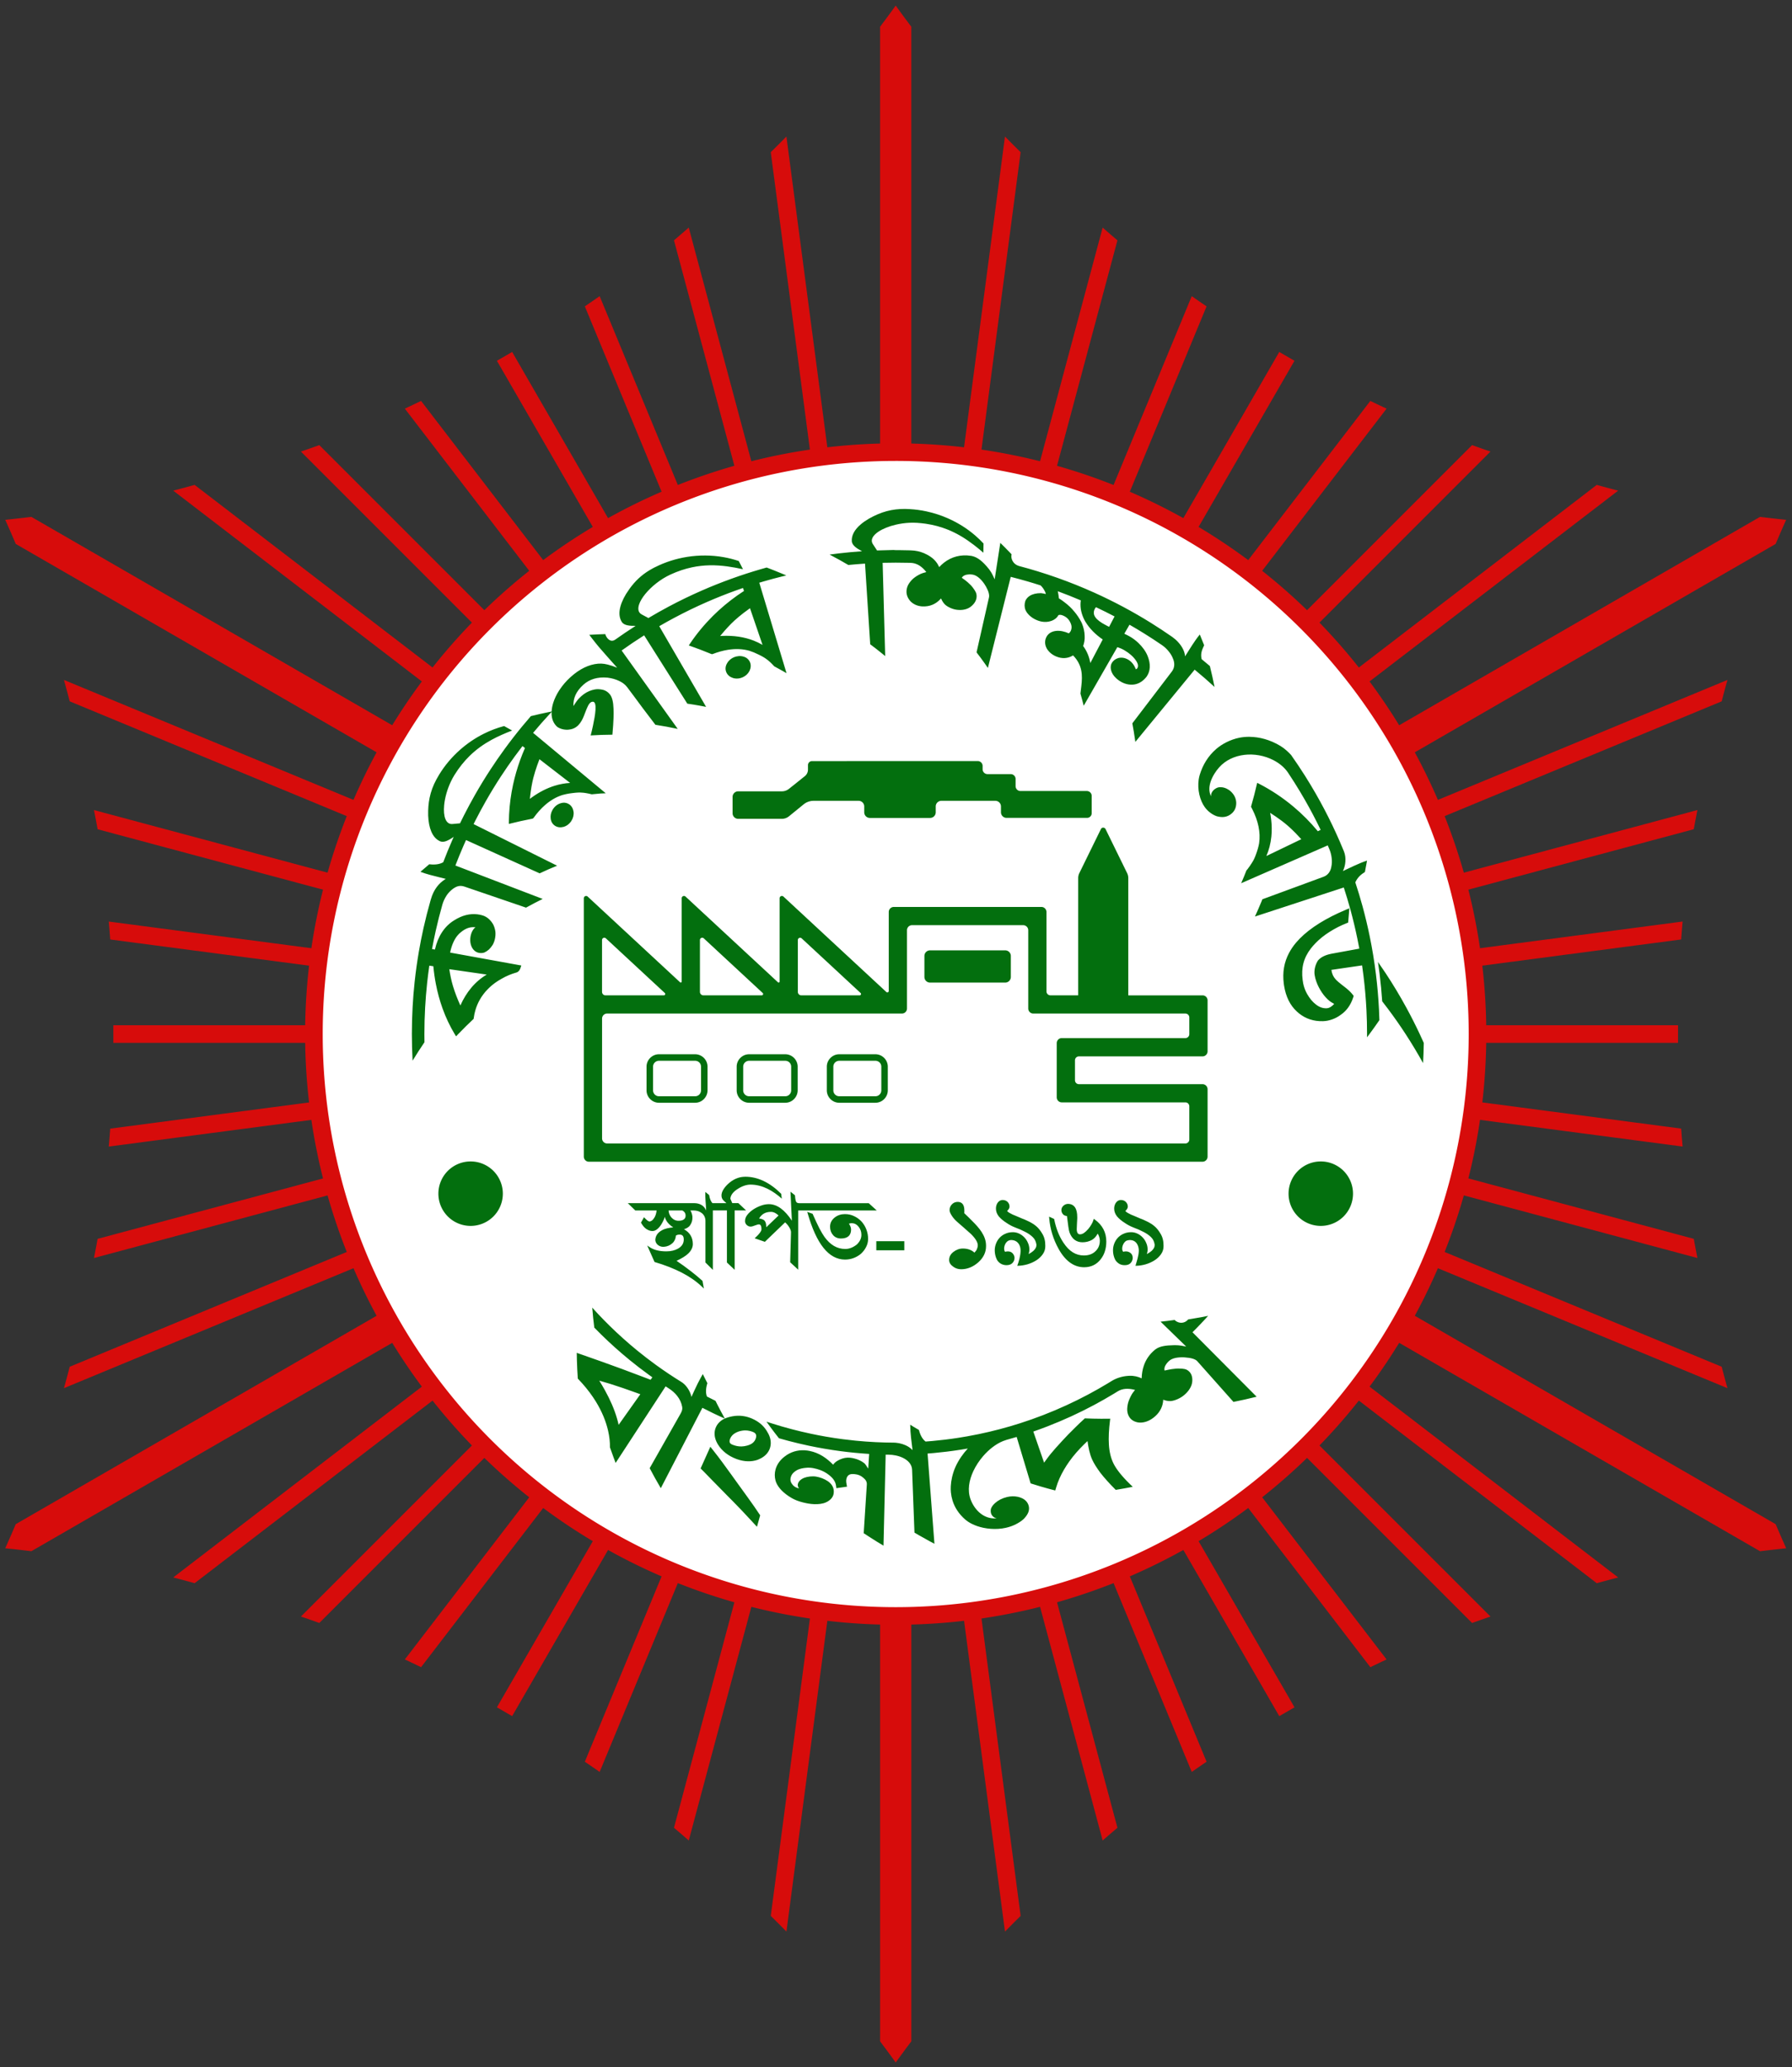<?xml version="1.0" encoding="UTF-8" standalone="no"?>
<!-- Created with Inkscape (http://www.inkscape.org/) -->

<svg
   width="300"
   height="346"
   viewBox="0 0 79.375 91.546"
   version="1.1"
   id="svg5"
   xml:space="preserve"
   xmlns="http://www.w3.org/2000/svg"
   xmlns:svg="http://www.w3.org/2000/svg"
   xmlns:rdf="http://www.w3.org/1999/02/22-rdf-syntax-ns#"
   xmlns:cc="http://creativecommons.org/ns#"
   xmlns:dc="http://purl.org/dc/elements/1.1/"><rect x="0" y="0" width="79.375" height="91.546" fill="#333333" stroke="none"/><title
     id="title4680">Bangladesh Technical Education Board - বাংলাদেশ কারিগরি শিক্ষা বোর্ড</title><defs
     id="defs2" /><g
     id="layer1"
     transform="matrix(0.545,0,0,0.545,67.264,6.72)"><g
       id="g4642"
       transform="translate(-156.104,16.305)"><path
         id="path1054"
         style="color:#000000;fill:#d70c0b;fill-opacity:1;paint-order:stroke fill markers"
         d="m 105.48,-28.18 a 100.757,100.757 0 0 1 -1.27,1.72 V 40.269 l -7.611,-57.81 a 100.757,100.757 0 0 1 -1.273,1.273 L 103.351,44.682 88.661,-10.142 a 100.757,100.757 0 0 1 -1.201,1.034 L 101.968,45.041 81.419,-4.571 a 100.757,100.757 0 0 1 -1.204,0.829 L 100.647,45.586 74.308,-0.036 73.069,0.68 99.409,46.3 66.906,3.942 A 100.757,100.757 0 0 1 65.586,4.57 L 98.277,47.173 58.637,7.533 A 100.757,100.757 0 0 1 57.141,8.057 L 97.274,48.19 48.502,10.766 a 100.757,100.757 0 0 1 -1.739,0.466 L 93.022,46.728 35.234,13.364 a 100.757,100.757 0 0 1 -2.124,0.239 100.757,100.757 0 0 1 0.855,1.96 L 91.753,48.927 37.882,26.614 a 100.757,100.757 0 0 1 0.466,1.738 L 95.145,51.878 40.322,37.188 a 100.757,100.757 0 0 1 0.295,1.558 L 94.765,53.256 41.525,46.246 a 100.757,100.757 0 0 1 0.117,1.457 l 52.934,6.97 -52.679,-5.17e-4 5.17e-4,1.43 52.678,-5.17e-4 -52.934,6.97 a 100.757,100.757 0 0 1 -0.116,1.457 L 94.765,57.518 40.616,72.028 A 100.757,100.757 0 0 1 40.322,73.585 L 95.145,58.896 38.349,82.421 a 100.757,100.757 0 0 1 -0.466,1.739 L 91.753,61.847 33.964,95.211 a 100.757,100.757 0 0 1 -0.855,1.959 100.757,100.757 0 0 1 2.124,0.239 L 93.022,64.045 46.763,99.541 a 100.757,100.757 0 0 1 1.739,0.466 l 48.772,-37.424 -40.133,40.133 a 100.757,100.757 0 0 1 1.496,0.523 L 98.277,63.601 65.586,106.203 a 100.757,100.757 0 0 1 1.32,0.628 L 99.409,64.474 73.069,110.094 74.308,110.809 100.647,65.188 80.215,114.515 a 100.757,100.757 0 0 1 1.204,0.829 L 101.968,65.732 87.46,119.881 a 100.757,100.757 0 0 1 1.201,1.034 l 14.69,-54.823 -8.024,60.95 a 100.757,100.757 0 0 1 1.273,1.273 l 7.611,-57.81 v 66.729 a 100.757,100.757 0 0 1 1.27,1.72 100.757,100.757 0 0 1 1.27,-1.72 V 70.505 l 7.611,57.81 a 100.757,100.757 0 0 1 1.273,-1.273 l -8.024,-60.95 14.69,54.823 a 100.757,100.757 0 0 1 1.201,-1.034 l -14.509,-54.149 20.55,49.612 a 100.757,100.757 0 0 1 1.204,-0.829 l -20.431,-49.327 26.339,45.622 1.238,-0.715 -26.339,-45.62 32.503,42.358 a 100.757,100.757 0 0 1 1.32,-0.628 l -32.691,-42.603 39.64,39.639 a 100.757,100.757 0 0 1 1.496,-0.523 l -40.133,-40.133 48.772,37.424 a 100.757,100.757 0 0 1 1.739,-0.466 l -46.259,-35.496 57.789,33.364 a 100.757,100.757 0 0 1 2.124,-0.239 100.757,100.757 0 0 1 -0.855,-1.959 l -57.789,-33.364 53.87,22.313 A 100.757,100.757 0 0 1 172.612,82.421 L 115.816,58.896 170.639,73.585 a 100.757,100.757 0 0 1 -0.295,-1.558 l -54.149,-14.509 53.24,7.009 a 100.757,100.757 0 0 1 -0.116,-1.457 l -52.934,-6.97 52.678,5.17e-4 5.2e-4,-1.43 -52.679,5.17e-4 52.934,-6.97 a 100.757,100.757 0 0 1 0.117,-1.457 l -53.24,7.01 54.148,-14.51 a 100.757,100.757 0 0 1 0.295,-1.558 L 115.816,51.878 172.612,28.352 a 100.757,100.757 0 0 1 0.466,-1.738 l -53.871,22.313 57.789,-33.364 a 100.757,100.757 0 0 1 0.855,-1.96 100.757,100.757 0 0 1 -2.124,-0.239 l -57.789,33.364 46.259,-35.496 a 100.757,100.757 0 0 1 -1.739,-0.466 L 113.687,48.19 153.82,8.057 A 100.757,100.757 0 0 1 152.324,7.533 L 112.684,47.173 145.375,4.57 A 100.757,100.757 0 0 1 144.055,3.942 L 111.552,46.3 137.891,0.68 136.653,-0.036 110.314,45.586 130.746,-3.741 a 100.757,100.757 0 0 1 -1.204,-0.829 L 108.992,45.041 123.501,-9.107 A 100.757,100.757 0 0 1 122.3,-10.142 l -14.69,54.823 8.024,-60.95 a 100.757,100.757 0 0 1 -1.273,-1.273 l -7.611,57.81 v -66.729 a 100.757,100.757 0 0 1 -1.27,-1.72 z" /><g
         id="g4599"><path
           id="path7124"
           style="fill:#ffffff;fill-opacity:1;fill-rule:evenodd;stroke:#d70c0b;stroke-width:1.43;stroke-opacity:1;stop-color:#000000"
           d="M 152.765,55.387 A 47.284,47.284 0 0 1 105.48,102.671 47.284,47.284 0 0 1 58.196,55.387 47.284,47.284 0 0 1 105.48,8.103 47.284,47.284 0 0 1 152.765,55.387 Z" /><path
           id="path354"
           style="font-variation-settings:normal;fill:#036f0e;fill-opacity:1;fill-rule:evenodd;stroke:none;stroke-width:0.265;stroke-linecap:butt;stroke-linejoin:miter;stroke-miterlimit:4;stroke-dasharray:none;stroke-dashoffset:0;stroke-opacity:1;stop-color:#000000"
           d="m 106.199,12.719 c -0.25,-0.001 -0.488,0.012 -0.719,0.04 -0.507,0.061 -0.979,0.19 -1.451,0.39 -0.238,0.101 -0.477,0.219 -0.721,0.357 -0.001,2.61e-4 -0.002,7.72e-4 -0.003,0.001 -7.1e-4,5.25e-4 -5.5e-4,9.5e-4 -0.002,0.002 -0.251,0.147 -0.469,0.299 -0.652,0.454 -0.529,0.447 -0.772,0.916 -0.738,1.381 0.026,0.352 0.432,0.601 0.832,0.812 -0.623,0.043 -1.246,0.101 -1.867,0.173 -0.257,0.03 -0.513,0.063 -0.769,0.098 0.281,0.147 0.559,0.298 0.834,0.451 0.232,0.13 0.461,0.261 0.688,0.395 0.412,-0.041 0.824,-0.075 1.237,-0.103 0.04,-0.003 0.08,-0.005 0.119,-0.008 l 0.421,6.553 c 0.343,0.256 0.678,0.517 1.005,0.784 0.071,0.058 0.142,0.117 0.213,0.175 l -0.206,-7.578 c 0.263,-0.007 0.627,-0.014 1.06,-0.014 0.368,-2e-6 0.713,0.005 1.034,0.013 0.066,0.002 0.129,0.004 0.189,0.006 0.369,0.012 0.702,0.167 1.004,0.455 0.09,0.086 0.177,0.183 0.262,0.293 -0.095,0.026 -0.19,0.05 -0.283,0.08 -0.061,0.019 -0.12,0.041 -0.177,0.068 -0.226,0.105 -0.427,0.232 -0.602,0.378 -10e-4,6.94e-4 -0.002,0.001 -0.003,0.002 -10e-4,9.37e-4 -0.002,0.002 -0.003,0.003 -0.164,0.148 -0.297,0.312 -0.397,0.49 -2.4e-4,9.69e-4 -8e-4,0.002 -10e-4,0.003 -6.6e-4,7.13e-4 -5.5e-4,0.001 -0.002,0.002 -0.013,0.024 -0.025,0.048 -0.036,0.073 -0.068,0.152 -0.103,0.309 -0.107,0.469 -0.004,0.15 0.025,0.296 0.083,0.435 0.055,0.132 0.137,0.257 0.244,0.375 9e-4,0.001 0.002,0.002 0.003,0.003 0.001,0.001 0.002,0.002 0.004,0.003 0.217,0.218 0.508,0.355 0.838,0.395 0.032,0.004 0.065,0.007 0.098,0.009 0.623,0.038 1.11,-0.192 1.48,-0.585 0.019,-0.02 0.037,-0.041 0.056,-0.061 0.095,0.218 0.211,0.404 0.372,0.541 0.184,0.156 0.565,0.342 0.931,0.383 0.193,0.022 0.367,0.017 0.522,-0.008 0.232,-0.038 0.422,-0.121 0.566,-0.227 0.263,-0.194 0.476,-0.47 0.499,-0.8 0.022,-0.318 -0.102,-0.489 -0.289,-0.748 -0.103,-0.143 -0.246,-0.294 -0.424,-0.448 -0.142,-0.123 -0.306,-0.248 -0.49,-0.372 0.096,-0.174 0.326,-0.265 0.593,-0.275 0.093,-0.004 0.189,0.002 0.286,0.018 0.282,0.045 0.619,0.274 0.948,0.747 0.055,0.083 0.104,0.162 0.146,0.238 0.212,0.377 0.278,0.67 0.238,0.861 -0.34,1.49 -0.677,2.98 -1.011,4.471 0.228,0.296 0.449,0.594 0.662,0.895 0.088,0.124 0.174,0.247 0.259,0.372 l 1.857,-7.402 c 0.461,0.116 0.92,0.24 1.377,0.373 0.161,0.047 0.323,0.095 0.484,0.144 0.187,0.057 0.373,0.116 0.559,0.176 0.036,0.031 0.078,0.07 0.132,0.134 0.062,0.075 0.117,0.155 0.165,0.243 9.7e-4,0.001 0.002,0.003 0.003,0.004 9.7e-4,0.001 0.002,0.003 0.003,0.004 0.049,0.079 0.086,0.156 0.112,0.235 0.016,0.047 0.012,0.059 0.012,0.08 -0.122,-0.026 -0.242,-0.056 -0.377,-0.069 -0.004,-3.08e-4 -0.008,-2.1e-4 -0.012,-5.16e-4 -0.004,-1.2e-5 -0.008,-5.07e-4 -0.012,-5.17e-4 -0.366,-9.15e-4 -0.672,0.075 -0.898,0.218 -0.157,0.099 -0.276,0.231 -0.351,0.392 -0.001,0.002 -0.003,0.004 -0.004,0.006 l -0.002,0.007 c -0.086,0.259 -0.086,0.511 0.007,0.741 0.037,0.093 0.09,0.181 0.158,0.266 0.223,0.278 0.531,0.488 0.9,0.615 0.099,0.034 0.199,0.059 0.298,0.075 0.246,0.038 0.49,0.02 0.717,-0.055 0.288,-0.095 0.487,-0.263 0.606,-0.478 0.078,-0.041 0.216,-0.029 0.336,0.018 0.292,0.113 0.485,0.288 0.615,0.549 4e-4,7e-4 8.3e-4,0.001 10e-4,0.002 4.1e-4,7e-4 8.5e-4,0.001 0.001,0.002 0.134,0.257 0.148,0.481 0.052,0.701 -0.037,0.084 -0.097,0.15 -0.158,0.209 -0.353,-0.157 -0.711,-0.239 -1.052,-0.199 -0.406,0.047 -0.692,0.263 -0.816,0.592 -0.105,0.276 -0.076,0.571 0.081,0.852 7.5e-4,0.001 0.002,0.003 0.002,0.004 7.5e-4,0.001 0.002,0.003 0.002,0.004 0.169,0.272 0.425,0.485 0.744,0.621 0.25,0.106 0.489,0.147 0.715,0.133 0.239,-0.015 0.463,-0.091 0.666,-0.217 0.776,0.793 0.766,1.637 0.675,2.466 -0.023,0.211 -0.052,0.423 -0.076,0.636 0.095,0.33 0.184,0.661 0.266,0.99 l 2.733,-4.76 c 0.176,0.055 0.361,0.123 0.574,0.25 0.197,0.117 0.376,0.243 0.532,0.38 0.114,0.099 0.216,0.204 0.304,0.315 0.294,0.369 0.317,0.596 0.217,0.763 -0.028,0.047 -0.067,0.078 -0.118,0.089 -0.13,-0.324 -0.326,-0.614 -0.638,-0.79 -0.003,-0.002 -0.006,-0.004 -0.009,-0.005 -0.568,-0.314 -1.093,-0.091 -1.314,0.287 -0.162,0.277 -0.131,0.797 0.371,1.25 0.08,0.073 0.173,0.144 0.279,0.213 0.492,0.32 0.984,0.337 1.304,0.254 0.333,-0.084 0.622,-0.287 0.869,-0.599 l 0.002,-0.003 0.002,-0.002 c 0.323,-0.459 0.347,-1.035 0.087,-1.686 -0.151,-0.378 -0.425,-0.748 -0.751,-1.059 -0.227,-0.216 -0.476,-0.4 -0.722,-0.536 -0.182,-0.101 -0.292,-0.152 -0.421,-0.213 l 0.42,-0.733 c 0.404,0.231 0.804,0.47 1.2,0.716 0.484,0.301 0.961,0.613 1.431,0.935 0.175,0.12 0.331,0.258 0.471,0.417 0.027,0.03 0.053,0.061 0.078,0.092 5.4e-4,9.86e-4 0.001,0.002 0.002,0.003 9.8e-4,9.54e-4 0.002,0.002 0.003,0.003 0.153,0.184 0.265,0.372 0.34,0.567 l 0.002,0.005 0.002,0.006 c 0.085,0.191 0.12,0.374 0.106,0.559 -0.013,0.183 -0.077,0.351 -0.197,0.508 l -3.207,4.203 c 0.087,0.462 0.162,0.922 0.226,1.38 0.006,0.043 0.012,0.086 0.018,0.129 l 4.822,-5.87 c 0.551,0.453 1.09,0.921 1.615,1.404 -0.112,-0.564 -0.238,-1.13 -0.379,-1.698 -0.221,-0.189 -0.445,-0.375 -0.67,-0.56 -0.002,-0.007 -0.003,-0.014 -0.005,-0.021 -0.106,-0.482 0.069,-0.79 0.21,-1.108 -0.114,-0.291 -0.232,-0.582 -0.354,-0.873 -0.468,0.574 -0.809,1.174 -1.197,1.772 -0.028,-0.495 -0.371,-1.009 -0.792,-1.379 -0.081,-0.071 -0.164,-0.136 -0.248,-0.195 -0.569,-0.397 -1.149,-0.779 -1.738,-1.146 -0.729,-0.453 -1.473,-0.883 -2.231,-1.288 -0.775,-0.414 -1.564,-0.802 -2.365,-1.163 -0.976,-0.44 -1.97,-0.84 -2.979,-1.198 -0.548,-0.195 -1.101,-0.377 -1.657,-0.547 -0.479,-0.146 -0.96,-0.284 -1.444,-0.411 -0.568,-0.15 -0.727,-0.656 -0.645,-0.962 -0.018,-0.019 -0.036,-0.038 -0.054,-0.056 -0.281,-0.294 -0.569,-0.586 -0.863,-0.874 -0.149,0.988 -0.302,1.976 -0.459,2.962 -0.118,-0.242 -0.194,-0.468 -0.422,-0.774 -0.016,-0.021 -0.033,-0.043 -0.05,-0.066 -2.8e-4,-5.6e-5 -7.5e-4,5.7e-5 -0.001,0 l 5.1e-4,-5.17e-4 c -0.465,-0.583 -0.895,-0.95 -1.37,-1.053 -0.026,-0.006 -0.051,-0.01 -0.077,-0.014 -0.837,-0.131 -1.585,0.078 -2.194,0.55 -0.139,0.108 -0.271,0.23 -0.395,0.364 -0.133,-0.297 -0.335,-0.581 -0.674,-0.82 -0.176,-0.124 -0.363,-0.227 -0.559,-0.31 -0.327,-0.138 -0.678,-0.215 -1.042,-0.227 -0.069,-0.002 -0.134,-0.004 -0.196,-0.006 -0.552,-0.015 -0.985,-0.015 -1.06,-0.015 -0.409,-3.13e-4 0.449,-0.038 -1.351,0.021 -0.054,0.002 -0.111,0.004 -0.17,0.006 -0.109,-0.17 -0.22,-0.339 -0.332,-0.508 -0.227,-0.343 -0.02,-0.709 0.451,-1.022 0.353,-0.235 0.849,-0.434 1.403,-0.564 0.36,-0.084 0.741,-0.139 1.12,-0.157 0.204,-0.009 0.406,-0.008 0.604,0.005 0.247,0.016 0.485,0.041 0.714,0.074 0.652,0.095 1.234,0.258 1.763,0.468 0.801,0.319 1.492,0.753 2.141,1.25 0.263,0.201 0.521,0.414 0.779,0.636 0.005,-0.249 0.01,-0.497 0.013,-0.746 -0.212,-0.228 -0.437,-0.444 -0.672,-0.648 -0.655,-0.565 -1.39,-1.026 -2.172,-1.376 -0.581,-0.26 -1.184,-0.457 -1.794,-0.588 -0.449,-0.097 -0.9,-0.158 -1.347,-0.183 -0.072,-0.004 -0.145,-0.007 -0.217,-0.009 4.6e-4,-5.75e-4 9.7e-4,-0.001 0.001,-0.002 h -5.2e-4 -5.2e-4 v 5.16e-4 h -5.1e-4 c -0.072,-0.002 -0.143,-0.003 -0.215,-0.004 z m -16.181,3.784 c -0.497,-0.004 -0.993,0.034 -1.481,0.111 -0.923,0.146 -1.806,0.431 -2.604,0.834 -7.92e-4,-5.54e-4 -0.002,-9.51e-4 -0.003,-0.002 v 5.17e-4 c -0.064,0.033 -0.128,0.066 -0.191,0.1 -0.097,0.052 -0.191,0.106 -0.282,0.161 -0.653,0.397 -1.156,0.876 -1.599,1.487 -0.098,0.136 -0.194,0.278 -0.288,0.428 -8.4e-4,7.59e-4 -0.001,0.002 -0.002,0.003 -3.78e-4,8.04e-4 -0.001,0.001 -0.002,0.002 -0.585,0.972 -0.68,1.752 -0.342,2.278 0.191,0.297 0.667,0.319 1.12,0.314 -0.282,0.18 -0.562,0.364 -0.839,0.551 -0.272,0.183 -0.541,0.37 -0.808,0.56 -0.386,0.275 -0.683,-0.083 -0.791,-0.353 -0.009,-0.029 -0.017,-0.059 -0.025,-0.088 -0.433,0.012 -0.868,0.032 -1.305,0.059 l 0.232,0.301 c 0.165,0.215 0.351,0.448 0.561,0.701 6.76e-4,4.03e-4 0.002,6.39e-4 0.002,10e-4 l 0.002,0.003 c 0.218,0.244 0.461,0.522 0.729,0.834 l 0.001,10e-4 c 0.247,0.276 0.494,0.553 0.74,0.83 -0.273,-0.108 -0.532,-0.197 -0.772,-0.255 -0.186,-0.046 -0.36,-0.073 -0.517,-0.078 -3.56e-4,1.8e-5 -6.45e-4,-1.8e-5 -0.001,0 l -5.17e-4,-5.17e-4 c -0.715,-0.015 -1.475,0.273 -2.208,0.852 -0.103,0.081 -0.205,0.168 -0.306,0.26 -0.332,0.303 -0.617,0.634 -0.852,0.985 -0.028,0.04 -0.054,0.08 -0.08,0.121 -0.196,0.306 -0.349,0.63 -0.458,0.967 -5.5e-5,3.51e-4 5.6e-5,6.36e-4 0,0.001 -5.1e-5,3.51e-4 -4.66e-4,6.36e-4 -5.17e-4,10e-4 -0.079,0.252 -0.12,0.488 -0.132,0.707 -0.063,0.012 -0.126,0.025 -0.189,0.038 -0.497,0.101 -0.996,0.213 -1.496,0.336 -0.238,0.272 -0.471,0.548 -0.701,0.827 -0.5,0.606 -0.982,1.227 -1.444,1.861 -0.396,0.543 -0.778,1.095 -1.145,1.658 -0.441,0.674 -0.861,1.363 -1.259,2.063 -0.308,0.542 -0.604,1.091 -0.886,1.647 -0.11,0.217 -0.218,0.435 -0.325,0.655 -0.201,0.017 -0.403,0.035 -0.605,0.055 -0.552,0.054 -0.772,-0.616 -0.684,-1.529 0.058,-0.607 0.252,-1.302 0.555,-1.935 0.086,-0.179 0.18,-0.352 0.282,-0.516 0.381,-0.615 0.795,-1.123 1.227,-1.547 0.563,-0.552 1.164,-0.97 1.793,-1.314 0.53,-0.289 1.087,-0.53 1.667,-0.754 -0.217,-0.122 -0.434,-0.243 -0.651,-0.364 -0.58,0.153 -1.141,0.368 -1.675,0.637 -0.69,0.348 -1.331,0.785 -1.904,1.291 -0.674,0.596 -1.249,1.281 -1.7,2.02 -0.079,0.128 -0.153,0.259 -0.224,0.39 -0.271,0.502 -0.448,0.988 -0.552,1.492 -0.093,0.451 -0.129,0.922 -0.117,1.436 -1.77e-4,8.6e-4 -3.41e-4,0.002 -5.17e-4,0.003 1.73e-4,7.78e-4 3.43e-4,0.001 5.17e-4,0.002 0.021,0.52 0.107,0.952 0.248,1.289 0.166,0.397 0.409,0.665 0.719,0.802 0.231,0.102 0.506,0.006 0.779,-0.148 0.11,-0.062 0.221,-0.134 0.329,-0.207 -0.044,0.098 -0.087,0.196 -0.13,0.294 -0.255,0.583 -0.495,1.172 -0.721,1.766 -0.257,0.147 -0.612,0.221 -1.078,0.169 -0.019,-0.002 -0.039,-0.004 -0.058,-0.006 -0.218,0.182 -0.434,0.367 -0.649,0.556 -0.022,0.02 -0.045,0.039 -0.067,0.059 0.516,0.194 1.015,0.316 1.516,0.438 0.179,0.044 0.359,0.088 0.543,0.135 -0.018,0.011 -0.036,0.021 -0.053,0.033 -0.509,0.322 -0.926,0.825 -1.154,1.611 -0.014,0.049 -0.029,0.099 -0.043,0.148 -0.209,0.732 -0.396,1.469 -0.562,2.212 -0.142,0.634 -0.267,1.271 -0.377,1.912 -0.139,0.811 -0.253,1.627 -0.341,2.445 -0.073,0.676 -0.128,1.354 -0.165,2.032 -0.041,0.738 -0.062,1.478 -0.061,2.217 0,0.721 0.02,1.442 0.059,2.162 0.312,-0.512 0.634,-1.011 0.965,-1.498 -0.004,-0.221 -0.006,-0.442 -0.006,-0.664 -4e-6,-0.72 0.02,-1.441 0.06,-2.16 0.037,-0.661 0.09,-1.322 0.161,-1.98 0.051,-0.474 0.111,-0.946 0.179,-1.418 l 0.327,0.048 c 0.046,0.496 0.115,0.978 0.206,1.447 0.134,0.694 0.316,1.356 0.542,1.982 0.269,0.747 0.599,1.442 0.985,2.082 0.005,0.008 0.01,0.017 0.015,0.025 0.033,0.054 0.066,0.108 0.099,0.161 0.059,-0.063 0.118,-0.125 0.178,-0.187 0.41,-0.427 0.827,-0.839 1.251,-1.236 0.003,-0.026 0.007,-0.053 0.01,-0.079 0.028,-0.212 0.071,-0.418 0.129,-0.618 0.181,-0.626 0.507,-1.19 0.976,-1.681 0.042,-0.043 0.084,-0.086 0.128,-0.129 0.302,-0.292 0.646,-0.542 1.03,-0.751 7.91e-4,-3.81e-4 0.001,-6.97e-4 0.002,-10e-4 7.91e-4,-3.81e-4 0.002,-0.001 0.003,-0.002 0.377,-0.219 0.779,-0.387 1.205,-0.506 0.083,-0.023 0.154,-0.078 0.212,-0.147 0.002,-0.003 0.005,-0.006 0.007,-0.008 0.002,-0.003 0.004,-0.006 0.005,-0.009 0.024,-0.037 0.046,-0.075 0.065,-0.115 0.014,-0.03 0.026,-0.06 0.036,-0.091 0.022,-0.066 0.044,-0.131 0.066,-0.197 l -5.788,-1.051 c 0.123,-0.578 0.319,-1.039 0.587,-1.37 0.091,-0.113 0.191,-0.211 0.299,-0.294 0.001,-7.78e-4 0.003,-0.001 0.004,-0.002 0.001,-7.79e-4 0.003,-0.002 0.004,-0.003 0.406,-0.336 0.791,-0.432 1.169,-0.384 -0.04,0.04 -0.091,0.066 -0.127,0.112 -0.122,0.148 -0.209,0.333 -0.257,0.542 -0.021,0.089 -0.034,0.177 -0.04,0.264 -0.018,0.242 0.021,0.471 0.114,0.67 0.127,0.271 0.338,0.44 0.596,0.49 0.144,0.028 0.29,0.018 0.431,-0.029 0.003,-7.12e-4 0.005,-0.002 0.008,-0.003 0.003,-0.001 0.005,-0.002 0.008,-0.004 0.128,-0.059 0.246,-0.137 0.355,-0.235 0.001,-9.73e-4 0.002,-0.002 0.004,-0.003 0.001,-9.72e-4 0.002,-0.002 0.004,-0.003 0.108,-0.106 0.204,-0.226 0.29,-0.358 0.001,-0.002 0.003,-0.003 0.004,-0.005 0.001,-0.002 0.002,-0.003 0.003,-0.005 0.019,-0.032 0.036,-0.065 0.053,-0.099 0.055,-0.112 0.097,-0.231 0.126,-0.355 0.052,-0.223 0.068,-0.444 0.042,-0.657 -3.47e-4,-0.002 -7.28e-4,-0.003 -0.001,-0.005 -4.14e-4,-0.001 -0.001,-0.003 -0.002,-0.004 -0.033,-0.208 -0.095,-0.4 -0.186,-0.57 -7.59e-4,-9.21e-4 -0.002,-0.002 -0.003,-0.003 -5e-4,-9.44e-4 -0.001,-0.002 -0.002,-0.003 -0.098,-0.169 -0.222,-0.316 -0.367,-0.441 -0.073,-0.062 -0.151,-0.116 -0.234,-0.161 -0.085,-0.046 -0.175,-0.083 -0.269,-0.11 -0.132,-0.038 -0.265,-0.065 -0.4,-0.081 -0.605,-0.072 -1.236,0.079 -1.87,0.481 -0.402,0.241 -0.737,0.571 -1.003,0.977 -0.263,0.402 -0.456,0.876 -0.575,1.406 l -0.234,-0.042 c 0.09,-0.494 0.19,-0.987 0.299,-1.477 0.161,-0.72 0.343,-1.436 0.545,-2.146 7.59e-4,-0.003 0.002,-0.005 0.003,-0.008 0.069,-0.24 0.175,-0.459 0.306,-0.674 0.22,-0.36 0.615,-0.7 0.94,-0.794 0.177,-0.051 0.357,-0.038 0.545,0.026 l 5.002,1.709 c 0.018,-0.01 0.036,-0.02 0.054,-0.03 0.431,-0.239 0.864,-0.464 1.299,-0.677 l -7.094,-2.716 c 0.209,-0.547 0.432,-1.089 0.666,-1.626 0.065,-0.148 0.13,-0.296 0.197,-0.443 l 5.984,2.705 c 0.471,-0.222 0.944,-0.429 1.417,-0.621 l -6.786,-3.381 c 0.043,-0.086 0.087,-0.172 0.13,-0.258 0.275,-0.541 0.563,-1.076 0.863,-1.604 0.388,-0.682 0.797,-1.352 1.226,-2.009 0.358,-0.548 0.73,-1.086 1.116,-1.615 0.209,-0.287 0.422,-0.571 0.639,-0.852 l 0.202,0.156 c -0.147,0.334 -0.281,0.673 -0.404,1.014 -0.229,0.638 -0.416,1.287 -0.56,1.946 -0.175,0.803 -0.284,1.618 -0.326,2.438 -0.01,0.192 -0.016,0.385 -0.019,0.577 -6.85e-4,0.064 -7.34e-4,0.129 -0.001,0.193 0.323,-0.082 0.646,-0.159 0.968,-0.23 0.309,-0.068 0.617,-0.132 0.925,-0.191 0.044,-0.009 0.078,-0.016 0.12,-0.074 0.29,-0.404 0.596,-0.746 0.914,-1.025 0.457,-0.403 0.938,-0.677 1.43,-0.829 1.73e-4,-5.3e-5 3.43e-4,-9.8e-4 5.17e-4,-10e-4 0.091,-0.026 0.188,-0.05 0.291,-0.072 0.167,-0.036 0.352,-0.065 0.553,-0.088 h 0.002 c 6.85e-4,-1.03e-4 0.001,1.02e-4 0.002,0 0.318,-0.042 0.566,-0.05 0.733,-0.032 0.002,2.2e-5 0.003,-2.2e-5 0.005,0 l 0.005,5.17e-4 c 0.166,0.006 0.436,0.049 0.79,0.136 1.019,-0.098 0.569,-0.052 0.957,-0.076 0.045,-0.003 0.106,-0.006 0.178,-0.01 l -5.902,-4.908 c 0.455,-0.548 0.926,-1.082 1.411,-1.604 0.03,-0.032 0.06,-0.065 0.09,-0.097 -0.003,0.062 -0.002,0.123 5.17e-4,0.182 0.019,0.424 0.172,0.77 0.453,1.025 0.215,0.16 0.558,0.26 0.903,0.236 0.289,-0.02 0.58,-0.125 0.809,-0.358 0.211,-0.215 0.342,-0.471 0.449,-0.731 0.086,-0.208 0.156,-0.417 0.238,-0.607 0.126,-0.292 0.248,-0.564 0.487,-0.577 0.402,-0.023 0.205,1.098 0.025,1.948 -0.068,0.322 -0.139,0.618 -0.187,0.79 0.308,-0.019 0.614,-0.033 0.919,-0.043 0.284,-0.009 0.566,-0.014 0.847,-0.016 0.005,-0.064 0.011,-0.129 0.016,-0.194 0.036,-0.415 0.063,-0.794 0.075,-1.142 0.01,-0.279 0.011,-0.536 0.001,-0.771 v -0.001 c -0.021,-0.544 -0.104,-0.941 -0.31,-1.185 -0.142,-0.169 -0.315,-0.287 -0.518,-0.346 -0.225,-0.054 -0.458,-0.079 -0.676,-0.041 -0.159,0.028 -0.315,0.072 -0.47,0.137 -0.289,0.122 -0.575,0.318 -0.857,0.62 -0.145,0.154 -0.284,0.38 -0.422,0.582 -0.003,0.005 -0.006,0.009 -0.009,0.014 -2.64e-4,-0.008 -3.38e-4,-0.017 -5.17e-4,-0.025 -0.013,-0.587 0.195,-1.156 0.815,-1.71 0.002,-0.002 0.004,-0.003 0.005,-0.005 0.492,-0.438 1.135,-0.641 1.948,-0.568 0.356,0.043 0.673,0.134 0.953,0.269 l 5.17e-4,5.17e-4 c 3.42e-4,-8e-6 7.17e-4,8e-6 0.001,0 0.057,0.027 0.112,0.055 0.164,0.085 0.196,0.114 0.354,0.252 0.478,0.412 0.159,0.205 0.346,0.454 0.564,0.752 0.372,0.514 0.936,1.265 1.703,2.267 0.011,0.015 0.023,0.03 0.034,0.045 0.614,0.094 1.22,0.206 1.815,0.335 l -4.56,-6.371 c 0.286,-0.205 0.575,-0.406 0.867,-0.603 0.318,-0.214 0.639,-0.424 0.963,-0.629 l 3.509,5.551 c 0.335,0.048 0.668,0.102 0.997,0.161 0.177,0.032 0.353,0.065 0.529,0.1 l -3.808,-6.555 c 0.408,-0.237 0.821,-0.467 1.237,-0.688 0.862,-0.459 1.741,-0.885 2.635,-1.276 0.77,-0.337 1.551,-0.648 2.341,-0.933 0.197,-0.071 0.395,-0.141 0.593,-0.209 l 0.083,0.241 c -0.181,0.117 -0.359,0.237 -0.534,0.36 -0.712,0.502 -1.377,1.059 -1.99,1.668 -0.69,0.686 -1.312,1.435 -1.856,2.241 -0.03,0.044 -0.059,0.088 -0.088,0.132 -0.006,0.009 -0.013,0.019 -0.019,0.028 0.014,0.005 0.028,0.009 0.042,0.014 0.602,0.21 1.192,0.436 1.771,0.675 0.042,0.017 0.074,0.03 0.141,0.004 0.424,-0.163 0.83,-0.274 1.216,-0.337 0.646,-0.105 1.235,-0.074 1.76,0.079 1.71e-4,5.2e-5 9.95e-4,-1.02e-4 0.001,0 0.227,0.071 0.482,0.175 0.761,0.315 0.01,0.005 0.021,0.011 0.032,0.016 3.96e-4,3.75e-4 6.27e-4,6.85e-4 0.001,10e-4 7.1e-4,2.63e-4 0.001,2.54e-4 0.002,5.17e-4 0.289,0.14 0.499,0.271 0.629,0.378 0.002,7.83e-4 0.003,0.001 0.005,0.002 0.002,0.001 0.003,0.002 0.005,0.003 0.135,0.097 0.337,0.281 0.584,0.549 0.503,0.268 0.885,0.491 0.993,0.554 L 94.393,18.713 c 0.129,-0.039 0.259,-0.078 0.389,-0.115 0.493,-0.143 0.988,-0.276 1.487,-0.399 0.106,-0.026 0.211,-0.051 0.317,-0.076 -0.125,-0.054 -0.25,-0.107 -0.375,-0.16 -0.4,-0.168 -0.806,-0.329 -1.218,-0.484 -0.165,0.046 -0.33,0.093 -0.495,0.141 -0.795,0.231 -1.583,0.487 -2.362,0.768 -0.812,0.293 -1.614,0.612 -2.405,0.958 -0.918,0.402 -1.821,0.839 -2.706,1.31 -0.555,0.296 -1.103,0.605 -1.643,0.927 -0.047,-0.026 -0.094,-0.052 -0.142,-0.077 -0.131,-0.071 -0.262,-0.14 -0.394,-0.21 -0.29,-0.153 -0.344,-0.45 -0.222,-0.818 0.175,-0.523 0.703,-1.172 1.393,-1.714 0.355,-0.279 0.747,-0.524 1.145,-0.708 0.609,-0.282 1.19,-0.471 1.745,-0.59 1.008,-0.216 1.946,-0.204 2.865,-0.082 0.43,0.057 0.861,0.138 1.297,0.234 C 92.957,17.393 92.842,17.173 92.727,16.952 92.328,16.818 91.92,16.713 91.506,16.639 91.013,16.551 90.515,16.506 90.018,16.503 Z m 28.633,2.903 c 0.631,0.231 1.256,0.479 1.873,0.743 -0.066,0.445 -0.005,0.905 0.195,1.376 0.046,0.11 0.1,0.22 0.162,0.331 7.8e-4,0.001 0.002,0.003 0.002,0.004 8.8e-4,0.001 0.002,0.002 0.003,0.004 0.357,0.59 0.841,1.067 1.42,1.46 l -1.009,1.918 c -0.078,-0.465 -0.248,-0.933 -0.581,-1.385 0.089,-0.256 0.141,-0.532 0.122,-0.835 -0.01,-0.326 -0.083,-0.663 -0.222,-1.005 -7.7e-4,-0.001 -0.002,-0.003 -0.002,-0.004 -7.8e-4,-0.001 -0.002,-0.003 -0.002,-0.005 -0.019,-0.039 -0.038,-0.078 -0.058,-0.117 -0.147,-0.286 -0.33,-0.561 -0.547,-0.82 -5.3e-4,-4.45e-4 -5.5e-4,-0.001 -0.002,-0.002 -0.237,-0.291 -0.508,-0.549 -0.811,-0.772 6.2e-4,2.43e-4 0.001,2.74e-4 0.002,5.17e-4 -0.077,-0.057 -0.153,-0.114 -0.23,-0.17 -0.061,-0.045 -0.142,-0.094 -0.222,-0.144 -0.018,-0.175 -0.039,-0.339 -0.068,-0.469 -0.01,-0.042 -0.017,-0.068 -0.026,-0.106 -8e-5,-5.89e-4 -4.3e-4,-9.5e-4 -5.1e-4,-0.002 z m 3.112,1.299 c 0.507,0.239 1.009,0.488 1.505,0.749 l -0.442,0.842 c -0.016,-0.008 -0.042,-0.015 -0.056,-0.023 -0.065,-0.034 -0.131,-0.068 -0.196,-0.102 -0.451,-0.232 -0.732,-0.452 -0.872,-0.659 -0.139,-0.206 -0.163,-0.413 -0.043,-0.668 0.04,-0.086 0.087,-0.129 0.104,-0.139 z m -28.125,0.081 1.02,2.981 c -0.223,-0.131 -0.458,-0.245 -0.706,-0.343 -0.757,-0.298 -1.633,-0.436 -2.607,-0.387 -0.044,0.002 -0.088,0.005 -0.132,0.008 0.03,-0.036 0.059,-0.072 0.089,-0.107 0.353,-0.424 0.714,-0.819 1.077,-1.153 0.247,-0.224 0.499,-0.432 0.754,-0.627 0.166,-0.128 0.334,-0.251 0.504,-0.371 z m -0.906,3.89 c -0.134,0.009 -0.27,0.041 -0.402,0.098 -5.28e-4,2.27e-4 -0.001,2.89e-4 -0.002,5.16e-4 -0.064,0.027 -0.124,0.059 -0.18,0.095 -0.177,0.113 -0.315,0.267 -0.402,0.446 -0.12,0.233 -0.123,0.48 -0.019,0.701 0.098,0.21 0.287,0.362 0.534,0.441 9.7e-4,9.2e-5 0.002,-9.3e-5 0.003,0 8.15e-4,4.3e-4 0.001,0.001 0.002,0.002 0.188,0.055 0.387,0.057 0.581,0.008 0.062,-0.016 0.123,-0.037 0.183,-0.063 0.25,-0.108 0.448,-0.288 0.565,-0.517 5.09e-4,-9.94e-4 10e-4,-0.002 0.002,-0.003 3.39e-4,-6.62e-4 7.13e-4,-0.001 0.001,-0.002 0.111,-0.234 0.132,-0.475 0.048,-0.691 -0.089,-0.228 -0.271,-0.395 -0.522,-0.469 -0.125,-0.04 -0.258,-0.055 -0.392,-0.047 z m 41.518,6.558 c -0.294,-0.004 -0.571,0.023 -0.826,0.073 -0.763,0.15 -1.444,0.531 -1.881,0.906 -0.684,0.587 -1.109,1.318 -1.351,2.108 -0.039,0.128 -0.068,0.261 -0.087,0.396 -0.114,0.792 0.091,1.683 0.503,2.243 0.035,0.048 0.072,0.094 0.11,0.138 0.101,0.117 0.211,0.22 0.33,0.306 0.167,0.125 0.341,0.221 0.521,0.283 0.001,5.12e-4 0.002,10e-4 0.004,0.002 10e-4,3.75e-4 0.003,6.83e-4 0.004,10e-4 0.187,0.049 0.373,0.077 0.555,0.061 0.186,-0.016 0.361,-0.077 0.518,-0.181 0.27,-0.177 0.445,-0.429 0.491,-0.745 0.053,-0.315 -0.021,-0.64 -0.218,-0.917 -0.065,-0.091 -0.14,-0.174 -0.224,-0.249 -0.035,-0.031 -0.072,-0.06 -0.11,-0.088 -7e-4,-5.95e-4 -5.5e-4,-0.002 -0.002,-0.002 -0.001,-6.71e-4 -0.002,-0.001 -0.003,-0.002 -0.123,-0.086 -0.256,-0.15 -0.395,-0.192 -3e-4,-9.6e-5 -4e-4,1.89e-4 -10e-4,0 -2.9e-4,-8.1e-5 -1.1e-4,1.23e-4 -0.001,-5.17e-4 -0.128,-0.039 -0.258,-0.052 -0.386,-0.044 -0.133,0.009 -0.232,0.049 -0.368,0.14 -0.167,0.111 -0.353,0.342 -0.319,0.601 -0.399,-0.748 0.117,-1.745 0.65,-2.348 1.044,-1.181 2.955,-1.346 4.416,-0.592 0.492,0.254 0.911,0.604 1.19,1.022 0.175,0.262 0.346,0.526 0.514,0.792 0.293,0.463 0.576,0.934 0.849,1.409 0.229,0.399 0.451,0.802 0.665,1.21 0.214,0.407 0.421,0.818 0.62,1.232 l -0.229,0.11 c -0.302,-0.364 -0.619,-0.714 -0.951,-1.048 -0.335,-0.338 -0.685,-0.659 -1.049,-0.963 -0.439,-0.367 -0.897,-0.708 -1.373,-1.023 -0.447,-0.295 -0.909,-0.567 -1.385,-0.812 -0.057,-0.029 -0.114,-0.058 -0.171,-0.087 -0.15,0.658 -0.317,1.306 -0.502,1.943 0.014,0.026 0.028,0.053 0.042,0.08 0.02,0.038 0.04,0.076 0.059,0.114 0.247,0.487 0.414,0.958 0.507,1.405 0.1,0.479 0.115,0.932 0.052,1.355 -0.003,0.017 -0.005,0.034 -0.008,0.051 -0.045,0.243 -0.122,0.521 -0.235,0.829 -3.3e-4,4.36e-4 -7.1e-4,0.001 -0.001,0.002 -1.8e-4,7.36e-4 -3.5e-4,0.001 -5.2e-4,0.002 -0.104,0.301 -0.221,0.541 -0.343,0.72 -4.1e-4,8.29e-4 -8.6e-4,0.002 -0.001,0.003 -6.3e-4,9.34e-4 -0.001,0.002 -0.002,0.003 -0.125,0.199 -0.22,0.335 -0.269,0.393 -0.002,0.002 -0.005,0.004 -0.007,0.007 -0.002,0.003 -0.004,0.006 -0.006,0.009 -0.043,0.068 -0.088,0.127 -0.137,0.177 -0.007,0.007 -0.014,0.014 -0.021,0.022 -0.137,0.353 -0.28,0.7 -0.429,1.043 l 7.034,-3.075 c 0.012,0.027 0.023,0.054 0.035,0.08 0.032,0.072 0.062,0.145 0.093,0.218 0.099,0.232 0.163,0.473 0.191,0.725 -7e-5,0.001 8e-5,0.002 0,0.003 1.9e-4,10e-4 3.2e-4,0.002 5.1e-4,0.003 0.03,0.238 0.024,0.457 -0.018,0.662 -3.1e-4,0.002 -7.3e-4,0.004 -0.001,0.006 -4.3e-4,0.002 -8.8e-4,0.003 -0.001,0.005 -0.03,0.207 -0.1,0.381 -0.21,0.53 -0.109,0.147 -0.253,0.254 -0.439,0.322 l -4.961,1.825 c -0.027,0.068 -0.054,0.135 -0.082,0.202 -0.167,0.407 -0.341,0.807 -0.523,1.2 l 7.22,-2.36 c 0.195,0.596 0.374,1.196 0.54,1.8 0.214,0.785 0.403,1.577 0.567,2.373 0.054,0.265 0.106,0.53 0.155,0.796 l -2.222,0.407 c -0.512,0.094 -0.893,0.271 -1.139,0.557 -0.228,0.356 -0.324,0.794 -0.273,1.159 0.026,0.186 0.076,0.377 0.145,0.566 0.219,0.608 0.635,1.222 1.066,1.561 0.149,0.117 0.271,0.171 0.383,0.241 -0.198,0.216 -0.403,0.349 -0.629,0.356 -0.306,0.008 -0.583,-0.094 -0.852,-0.305 -5.3e-4,-5.72e-4 -0.001,-9.5e-4 -0.002,-0.002 -5e-4,-2.23e-4 -0.001,-8.11e-4 -0.002,-10e-4 -0.27,-0.203 -0.505,-0.485 -0.716,-0.854 v -5.17e-4 c -1.7e-4,-3.07e-4 -7e-4,-1.82e-4 -0.001,-5.17e-4 -0.153,-0.273 -0.259,-0.557 -0.32,-0.862 -0.018,-0.091 -0.033,-0.183 -0.043,-0.278 -1.1e-4,-8.78e-4 -4.1e-4,-0.002 -5.2e-4,-0.003 -1.2e-4,-8.78e-4 1.1e-4,-0.002 0,-0.003 -0.128,-0.972 0.076,-1.787 0.674,-2.559 0.11,-0.142 0.233,-0.282 0.37,-0.421 1.4e-4,-2.97e-4 -1.5e-4,-7.37e-4 0,-10e-4 4.2e-4,-3.59e-4 8.7e-4,-6.51e-4 0.001,-0.001 0.319,-0.332 0.701,-0.64 1.15,-0.923 0.45,-0.284 0.923,-0.525 1.42,-0.717 0.028,-0.011 0.055,-0.021 0.083,-0.032 0.034,-0.34 0.063,-0.682 0.087,-1.026 0.003,-0.046 0.006,-0.092 0.01,-0.138 -0.086,0.036 -0.172,0.073 -0.258,0.109 -0.2,0.084 -0.394,0.169 -0.582,0.256 -1.573,0.725 -2.732,1.538 -3.478,2.413 -0.232,0.272 -0.425,0.555 -0.58,0.846 -0.406,0.764 -0.547,1.589 -0.43,2.499 0.007,0.057 0.015,0.114 0.024,0.169 0.141,0.88 0.48,1.588 1.047,2.106 0.054,0.05 0.109,0.097 0.165,0.142 0.54,0.434 1.193,0.656 1.949,0.634 0.248,-0.007 0.495,-0.054 0.739,-0.142 0.251,-0.087 0.484,-0.21 0.698,-0.37 0.133,-0.089 0.257,-0.193 0.373,-0.312 0.08,-0.082 0.155,-0.171 0.226,-0.267 0.175,-0.239 0.316,-0.516 0.417,-0.829 0.015,-0.046 0.029,-0.091 0.044,-0.137 -0.028,-0.036 -0.056,-0.071 -0.084,-0.106 -0.342,-0.433 -0.774,-0.689 -1.157,-1.019 -0.085,-0.073 -0.159,-0.143 -0.225,-0.216 -0.188,-0.208 -0.296,-0.431 -0.348,-0.77 l 2.496,-0.364 c 0.042,0.285 0.08,0.57 0.115,0.856 0.113,0.919 0.193,1.842 0.24,2.766 0.033,0.652 0.049,1.305 0.049,1.959 0,0.087 -4.3e-4,0.174 -0.001,0.261 0.066,-0.087 0.131,-0.174 0.196,-0.261 0.275,-0.37 0.544,-0.749 0.808,-1.134 -0.008,-0.292 -0.019,-0.584 -0.034,-0.875 -0.048,-0.949 -0.13,-1.896 -0.246,-2.84 -0.128,-1.037 -0.297,-2.07 -0.507,-3.094 -0.168,-0.818 -0.362,-1.631 -0.582,-2.437 -0.179,-0.655 -0.375,-1.305 -0.588,-1.949 0.194,-0.43 0.484,-0.653 0.78,-0.842 0.044,-0.222 0.086,-0.446 0.126,-0.67 0.015,-0.086 0.03,-0.171 0.045,-0.257 -0.702,0.234 -1.312,0.556 -1.961,0.852 0.222,-0.445 0.292,-1.091 0.083,-1.602 -0.111,-0.271 -0.224,-0.541 -0.341,-0.81 -0.389,-0.895 -0.811,-1.774 -1.265,-2.637 -0.22,-0.418 -0.448,-0.832 -0.683,-1.242 -0.28,-0.488 -0.571,-0.971 -0.871,-1.446 -0.363,-0.574 -0.741,-1.139 -1.133,-1.694 -0.115,-0.125 -0.234,-0.243 -0.359,-0.355 -0.16,-0.142 -0.328,-0.271 -0.508,-0.38 -0.852,-0.518 -1.73,-0.732 -2.494,-0.741 z m -57.722,1.822 2.493,1.926 c -0.418,0.022 -0.839,0.098 -1.262,0.23 -0.605,0.189 -1.213,0.492 -1.809,0.916 -0.068,0.048 -0.136,0.098 -0.203,0.149 0.009,-0.088 0.019,-0.176 0.029,-0.263 0.06,-0.504 0.14,-0.99 0.251,-1.432 0.046,-0.178 0.096,-0.353 0.149,-0.525 0.106,-0.342 0.225,-0.675 0.352,-1.001 z m 1.922,3.536 c -0.061,0.005 -0.123,0.017 -0.186,0.036 -0.253,0.071 -0.477,0.24 -0.635,0.48 -0.018,0.028 -0.035,0.056 -0.051,0.084 -0.121,0.219 -0.169,0.458 -0.138,0.688 0.028,0.261 0.161,0.468 0.37,0.596 0.198,0.121 0.439,0.143 0.689,0.074 7.57e-4,-2.9e-4 0.001,-2.27e-4 0.002,-5.17e-4 8.74e-4,-1.8e-5 0.002,1.8e-5 0.003,0 0.218,-0.067 0.41,-0.203 0.554,-0.391 0.019,-0.024 0.037,-0.05 0.054,-0.076 0.15,-0.228 0.216,-0.487 0.188,-0.744 -2.33e-4,-9.48e-4 -2.83e-4,-0.002 -5.16e-4,-0.003 -1.29e-4,-6.71e-4 -3.88e-4,-0.001 -5.17e-4,-0.002 -0.035,-0.257 -0.151,-0.47 -0.341,-0.604 -0.15,-0.106 -0.325,-0.154 -0.508,-0.14 z m 57.465,0.822 c 0.153,0.098 0.305,0.197 0.452,0.298 0.339,0.232 0.656,0.469 0.938,0.712 -3e-4,-5.63e-4 -2.2e-4,-9.5e-4 -5.2e-4,-0.002 0.059,0.051 0.116,0.102 0.173,0.154 0.347,0.315 0.664,0.643 0.967,0.978 v 5.16e-4 l -2.839,1.366 c 0.21,-0.482 0.348,-1.007 0.406,-1.573 0.046,-0.45 0.041,-0.924 -0.018,-1.422 -0.02,-0.168 -0.046,-0.339 -0.079,-0.513 z m 8.762,12.115 c 0.048,0.323 0.092,0.648 0.132,0.972 0.091,0.74 0.161,1.482 0.211,2.226 0.158,0.202 0.315,0.407 0.47,0.614 0.494,0.659 0.972,1.341 1.432,2.047 0.494,0.76 0.968,1.546 1.419,2.36 0.03,-0.546 0.05,-1.093 0.059,-1.64 -0.107,-0.242 -0.217,-0.481 -0.329,-0.719 -0.341,-0.725 -0.699,-1.433 -1.075,-2.123 -0.532,-0.978 -1.099,-1.92 -1.697,-2.824 -0.204,-0.308 -0.411,-0.612 -0.622,-0.912 z m -75.477,0.587 5.16e-4,5.17e-4 3.042,0.438 c -0.467,0.275 -0.891,0.634 -1.263,1.079 -0.34,0.407 -0.637,0.885 -0.881,1.432 -0.231,-0.517 -0.435,-1.029 -0.579,-1.51 -1.49e-4,-5.63e-4 -3.68e-4,-9.51e-4 -5.17e-4,-0.002 l -5.17e-4,-5.16e-4 c -0.008,-0.027 -0.017,-0.054 -0.025,-0.081 -0.136,-0.451 -0.224,-0.904 -0.294,-1.357 z m 11.617,27.504 c 0.022,0.282 0.047,0.566 0.077,0.851 0.027,0.256 0.057,0.513 0.09,0.771 0.191,0.196 0.385,0.391 0.581,0.582 0.355,0.347 0.717,0.687 1.087,1.019 0.395,0.354 0.798,0.698 1.208,1.034 0.505,0.412 1.023,0.81 1.551,1.193 0.097,0.07 0.194,0.14 0.291,0.209 l -0.143,0.201 c -0.116,-0.045 -0.232,-0.09 -0.349,-0.135 -0.642,-0.247 -1.289,-0.491 -1.95,-0.734 -0.545,-0.201 -1.095,-0.4 -1.656,-0.6 -0.533,-0.19 -1.071,-0.379 -1.621,-0.571 -7.13e-4,-2.48e-4 -0.232,-0.08 -0.233,-0.081 -0.064,-0.022 -0.127,-0.045 -0.191,-0.067 0.002,0.19 0.006,0.38 0.011,0.571 0.014,0.504 0.038,1.011 0.074,1.521 0.129,0.134 0.252,0.267 0.37,0.4 0.435,0.491 0.796,0.979 1.095,1.463 0.503,0.817 0.826,1.623 0.998,2.379 0.108,0.473 0.156,0.926 0.15,1.345 0.095,0.275 0.193,0.55 0.295,0.825 0.054,0.147 0.11,0.294 0.166,0.441 l 4.063,-6.222 c 0.085,0.056 0.171,0.111 0.257,0.166 0.272,0.174 0.496,0.375 0.671,0.594 0.224,0.281 0.368,0.595 0.42,0.921 0.029,0.181 -0.027,0.348 -0.121,0.515 l -2.523,4.452 c 0.281,0.535 0.576,1.067 0.888,1.597 0.006,0.01 0.011,0.019 0.017,0.029 l 3.379,-6.531 c 0.289,0.149 0.58,0.295 0.873,0.436 0.313,0.151 0.628,0.296 0.945,0.437 -0.109,0.05 -0.21,0.107 -0.297,0.174 -0.183,0.141 -0.322,0.309 -0.411,0.503 -0.187,0.41 -0.158,0.869 0.106,1.345 0.019,0.033 0.038,0.067 0.059,0.1 0.317,0.51 0.826,0.912 1.479,1.158 0.016,0.006 0.032,0.012 0.049,0.018 0.604,0.216 1.194,0.23 1.699,0.049 l 0.002,-5.17e-4 c 7.37e-4,-5.05e-4 0.001,-10e-4 0.002,-0.002 0.085,-0.033 0.164,-0.069 0.239,-0.108 0.392,-0.206 0.644,-0.499 0.754,-0.859 0.11,-0.363 0.063,-0.743 -0.124,-1.122 -0.042,-0.085 -0.091,-0.17 -0.146,-0.255 -2.82e-4,-3.97e-4 -7.23e-4,-5.63e-4 -10e-4,-10e-4 -0.271,-0.438 -0.677,-0.774 -1.193,-0.996 -0.043,-0.019 -0.088,-0.037 -0.133,-0.054 -0.544,-0.206 -1.108,-0.232 -1.667,-0.088 -0.029,0.007 -0.058,0.014 -0.086,0.022 -0.117,0.032 -0.226,0.071 -0.327,0.116 -0.212,-0.38 -0.415,-0.761 -0.608,-1.144 -0.05,-0.098 -0.098,-0.196 -0.147,-0.295 -0.212,-0.104 -0.423,-0.211 -0.634,-0.32 -0.021,-0.011 -0.042,-0.022 -0.063,-0.033 -0.098,-0.257 -0.106,-0.598 0.02,-1.031 0.005,-0.018 0.01,-0.036 0.015,-0.054 C 90.048,83.508 89.923,83.263 89.802,83.019 h -5.17e-4 l -0.162,0.287 c -0.069,0.122 -0.151,0.275 -0.242,0.458 -0.087,0.176 -0.188,0.387 -0.301,0.631 -3.23e-4,9.01e-4 -7.09e-4,0.002 -0.001,0.003 l -0.001,0.002 c -0.078,0.186 -0.145,0.327 -0.213,0.473 -0.077,-0.362 -0.293,-0.768 -0.595,-1.046 -0.072,-0.066 -0.149,-0.126 -0.231,-0.176 -0.332,-0.205 -0.66,-0.415 -0.985,-0.631 -0.364,-0.243 -0.724,-0.493 -1.078,-0.749 -0.513,-0.372 -1.015,-0.758 -1.506,-1.159 -0.399,-0.325 -0.79,-0.66 -1.173,-1.004 -0.359,-0.322 -0.711,-0.652 -1.056,-0.989 -0.335,-0.328 -0.662,-0.663 -0.983,-1.004 -0.153,-0.163 -0.305,-0.328 -0.455,-0.495 z m 50.061,0.664 c -0.195,0.04 -0.39,0.079 -0.584,0.115 -0.343,0.064 -0.685,0.122 -1.026,0.174 -0.005,6.91e-4 -0.009,0.001 -0.014,0.002 -0.014,0.015 -0.028,0.029 -0.042,0.043 -0.092,0.094 -0.192,0.156 -0.293,0.191 -0.304,0.107 -0.613,-0.022 -0.769,-0.19 -0.382,0.054 -0.762,0.101 -1.141,0.14 0.69,0.677 1.383,1.35 2.08,2.021 -0.292,-0.045 -0.489,-0.114 -0.918,-0.112 l -0.001,5.17e-4 -5.1e-4,-5.17e-4 c -0.03,3.9e-4 -0.06,9.28e-4 -0.09,0.002 -0.667,0.013 -1.142,0.083 -1.482,0.333 -0.016,0.012 -0.032,0.024 -0.048,0.037 -0.435,0.358 -0.729,0.787 -0.9,1.283 -0.11,0.32 -0.169,0.669 -0.18,1.041 -0.285,-0.136 -0.603,-0.221 -0.99,-0.207 -0.039,0.001 -0.078,0.004 -0.117,0.006 -0.49,0.035 -0.946,0.177 -1.357,0.431 -0.099,0.061 -0.199,0.122 -0.299,0.183 -0.516,0.312 -1.042,0.611 -1.58,0.897 -0.58,0.309 -1.17,0.601 -1.769,0.876 -0.628,0.288 -1.264,0.557 -1.906,0.805 -0.615,0.238 -1.234,0.456 -1.855,0.655 -0.55,0.176 -1.101,0.336 -1.65,0.481 -0.578,0.153 -1.154,0.288 -1.724,0.406 -0.312,0.065 -0.623,0.124 -0.932,0.179 -0.238,0.042 -0.474,0.082 -0.71,0.118 -0.364,0.057 -0.726,0.107 -1.083,0.15 -0.344,0.042 -0.683,0.078 -1.018,0.108 -0.193,0.017 -0.384,0.033 -0.574,0.047 -0.086,-0.066 -0.167,-0.15 -0.241,-0.255 -0.114,-0.161 -0.21,-0.37 -0.283,-0.634 -0.005,-0.018 -0.01,-0.036 -0.015,-0.054 -0.126,-0.074 -0.252,-0.148 -0.377,-0.223 -0.11,-0.066 -0.219,-0.133 -0.328,-0.201 h -0.002 c 0.009,0.739 0.106,1.354 0.19,2.062 -0.091,-0.099 -0.2,-0.187 -0.319,-0.262 -0.309,-0.194 -0.698,-0.31 -1.052,-0.338 -0.053,-0.004 -0.105,-0.006 -0.156,-0.007 -0.493,-0.002 -0.987,-0.016 -1.48,-0.04 -0.535,-0.026 -1.069,-0.066 -1.601,-0.118 -0.356,-0.035 -0.71,-0.075 -1.065,-0.121 -0.455,-0.059 -0.91,-0.128 -1.362,-0.207 -0.405,-0.07 -0.808,-0.148 -1.209,-0.233 -0.531,-0.112 -1.06,-0.238 -1.585,-0.376 -0.539,-0.142 -1.074,-0.297 -1.605,-0.466 -0.146,-0.046 -0.292,-0.094 -0.437,-0.142 0.11,0.155 0.222,0.308 0.335,0.462 0.22,0.298 0.446,0.593 0.679,0.886 0.258,0.075 0.517,0.146 0.776,0.214 0.541,0.142 1.085,0.272 1.632,0.388 0.414,0.087 0.829,0.167 1.245,0.239 0.466,0.081 0.933,0.152 1.402,0.213 0.365,0.048 0.73,0.089 1.097,0.125 0.392,0.038 0.785,0.07 1.179,0.095 l -0.075,1.193 c -0.118,-0.151 -0.198,-0.348 -0.347,-0.46 -0.23,-0.173 -0.501,-0.297 -0.801,-0.369 -0.107,-0.026 -0.218,-0.045 -0.332,-0.057 -0.273,-0.029 -0.544,0.024 -0.807,0.14 -0.049,0.021 -0.097,0.045 -0.145,0.07 -1.8e-4,9.1e-5 1.6e-4,0.001 0,10e-4 -0.194,0.098 -0.325,0.222 -0.421,0.358 -0.266,-0.274 -0.548,-0.511 -0.855,-0.7 -0.319,-0.196 -0.663,-0.339 -1.043,-0.417 -0.061,-0.013 -0.122,-0.023 -0.182,-0.032 -0.607,-0.086 -1.177,0.033 -1.67,0.347 l -5.17e-4,5.17e-4 c -3.8e-4,1.46e-4 -6.93e-4,3.71e-4 -10e-4,5.17e-4 -0.076,0.049 -0.148,0.101 -0.215,0.155 -0.359,0.284 -0.603,0.627 -0.715,1.032 -0.082,0.298 -0.081,0.596 -0.004,0.891 0.028,0.108 0.072,0.215 0.128,0.318 0.254,0.472 0.759,0.878 1.265,1.155 0.11,0.06 0.229,0.114 0.353,0.162 0.295,0.113 0.618,0.191 0.917,0.243 0.15,0.026 0.318,0.045 0.491,0.051 0.331,0.011 0.678,-0.026 0.948,-0.147 0.375,-0.167 0.579,-0.437 0.621,-0.691 0.055,-0.338 -0.03,-0.627 -0.288,-0.88 -0.214,-0.21 -0.555,-0.378 -0.902,-0.471 -0.07,-0.019 -0.141,-0.035 -0.211,-0.047 -0.332,-0.058 -0.727,-0.004 -0.976,0.091 -0.087,0.033 -0.164,0.073 -0.232,0.118 -0.16,0.106 -0.264,0.244 -0.299,0.405 -0.021,0.094 0.012,0.242 0.102,0.333 -0.253,-0.027 -0.424,-0.171 -0.514,-0.274 -0.154,-0.177 -0.223,-0.364 -0.166,-0.603 0.035,-0.147 0.108,-0.273 0.22,-0.387 0.126,-0.12 0.269,-0.211 0.429,-0.277 0.133,-0.049 0.272,-0.084 0.421,-0.105 0.047,-0.007 0.094,-0.012 0.143,-0.016 0.002,-1.8e-4 0.003,-3.35e-4 0.005,-5.16e-4 0.002,-3.71e-4 0.004,-6.76e-4 0.005,-0.001 0.202,-0.023 0.401,-0.015 0.609,0.024 0.204,0.039 0.392,0.09 0.567,0.156 0.257,0.096 0.484,0.223 0.69,0.383 l 5.2e-4,5.17e-4 c 5e-4,3.15e-4 0.001,7.2e-4 0.002,0.001 0.358,0.272 0.553,0.561 0.595,0.901 0.008,0.062 0.016,0.124 0.024,0.186 7e-5,5.9e-4 -8e-5,9.5e-4 0,0.002 0.291,-0.038 0.58,-0.079 0.868,-0.123 -0.01,-0.044 -0.019,-0.088 -0.028,-0.132 -0.038,-0.177 -0.049,-0.314 -0.04,-0.399 0.024,-0.213 0.104,-0.345 0.206,-0.413 0.077,-0.052 0.172,-0.081 0.314,-0.082 0.046,-4.88e-4 0.098,0.002 0.156,0.007 0.291,0.027 0.509,0.115 0.707,0.29 9.8e-4,0.001 0.002,0.002 0.003,0.003 0.001,0.001 0.003,0.002 0.004,0.003 0.21,0.17 0.299,0.341 0.286,0.547 l -0.253,3.957 c 0.192,0.128 0.386,0.254 0.581,0.379 0.337,0.216 0.68,0.427 1.028,0.634 l 0.176,-7.397 c 0.085,0.002 0.171,0.004 0.256,0.005 0.191,0.003 0.379,0.024 0.559,0.061 0.449,0.092 0.849,0.288 1.091,0.567 0.144,0.167 0.234,0.364 0.242,0.589 l 0.192,5.114 c 0.132,0.078 0.264,0.156 0.397,0.233 0.268,0.154 0.54,0.306 0.814,0.455 0.137,0.074 0.274,0.147 0.412,0.22 l -0.557,-7.332 c 0.165,-0.013 0.331,-0.026 0.496,-0.041 0.35,-0.032 0.699,-0.069 1.048,-0.112 0.372,-0.045 0.744,-0.097 1.115,-0.155 0.203,-0.032 0.406,-0.065 0.609,-0.1 -0.196,0.213 -0.37,0.433 -0.523,0.653 -0.208,0.3 -0.377,0.603 -0.502,0.895 -0.218,0.509 -0.332,1.044 -0.357,1.512 -0.009,0.177 -0.006,0.345 0.009,0.498 0.023,0.231 0.067,0.452 0.132,0.664 0.181,0.587 0.525,1.099 1.017,1.533 0.156,0.138 0.342,0.259 0.549,0.364 0.283,0.142 0.605,0.251 0.944,0.322 0.394,0.082 0.807,0.112 1.208,0.087 0.21,-0.013 0.415,-0.041 0.61,-0.085 0.297,-0.066 0.572,-0.163 0.816,-0.288 0.247,-0.123 0.459,-0.264 0.63,-0.419 0.004,-0.004 0.009,-0.008 0.013,-0.012 10e-4,-0.001 0.003,-0.002 0.004,-0.003 0.001,-0.001 0.003,-0.003 0.004,-0.004 0.161,-0.17 0.291,-0.344 0.362,-0.526 0.073,-0.185 0.081,-0.369 0.032,-0.545 -0.085,-0.301 -0.301,-0.524 -0.638,-0.649 -0.082,-0.032 -0.167,-0.057 -0.255,-0.076 -0.271,-0.057 -0.569,-0.052 -0.871,0.021 -0.187,0.045 -0.369,0.113 -0.541,0.199 -0.001,3.64e-4 -0.002,6.62e-4 -0.003,0.001 -0.001,7.87e-4 -0.003,0.001 -0.004,0.002 -0.16,0.084 -0.303,0.184 -0.427,0.295 l -5.2e-4,5.17e-4 c -2.6e-4,2.35e-4 6e-4,5.29e-4 -5.2e-4,0.001 -0.049,0.044 -0.095,0.09 -0.135,0.138 -0.053,0.063 -0.099,0.128 -0.136,0.195 -0.069,0.124 -0.085,0.229 -0.069,0.387 0.019,0.182 0.146,0.422 0.429,0.5 0.017,0.005 0.034,0.009 0.053,0.012 -0.017,0.002 -0.033,0.003 -0.05,0.004 -0.49,0.032 -0.904,-0.127 -1.234,-0.376 -0.414,-0.313 -0.692,-0.767 -0.84,-1.17 -0.269,-0.734 -0.123,-1.553 0.225,-2.295 0.205,-0.437 0.483,-0.855 0.799,-1.221 0.469,-0.541 1.031,-0.982 1.611,-1.218 0.091,-0.037 0.183,-0.07 0.275,-0.097 0.28,-0.076 0.559,-0.156 0.837,-0.24 l 1.134,3.774 c 0.261,0.084 0.525,0.165 0.79,0.243 0.399,0.118 0.803,0.229 1.212,0.333 0.024,-0.079 0.048,-0.159 0.071,-0.238 0.146,-0.495 0.361,-0.979 0.641,-1.458 0.128,-0.22 0.27,-0.439 0.425,-0.657 0.361,-0.509 0.775,-0.973 1.224,-1.413 0.086,-0.084 0.172,-0.167 0.26,-0.249 0.076,0.532 0.173,1.057 0.384,1.515 0.137,0.296 0.356,0.651 0.66,1.06 3.7e-4,3.47e-4 7.8e-4,7.27e-4 0.001,10e-4 l 5.2e-4,0.002 c 0.315,0.403 0.713,0.85 1.195,1.332 0.018,0.018 0.036,0.037 0.054,0.055 0.459,-0.074 0.92,-0.157 1.381,-0.248 -0.076,-0.074 -0.153,-0.148 -0.229,-0.222 -0.662,-0.644 -1.098,-1.206 -1.32,-1.644 -0.224,-0.443 -0.349,-0.958 -0.387,-1.547 -0.019,-0.297 -0.02,-0.612 -0.004,-0.945 0.016,-0.328 0.048,-0.674 0.093,-1.037 0.006,-0.047 0.012,-0.093 0.018,-0.14 -0.247,0.004 -0.493,0.006 -0.737,0.005 -0.444,-0.002 -0.884,-0.013 -1.322,-0.033 -0.028,0.026 -0.057,0.051 -0.085,0.077 -0.195,0.174 -0.4,0.37 -0.621,0.587 -0.064,0.063 -0.13,0.129 -0.197,0.196 -0.301,0.291 -0.606,0.605 -0.92,0.948 -0.186,0.196 -0.369,0.398 -0.551,0.605 -0.129,0.147 -0.258,0.297 -0.386,0.451 -0.202,0.24 -0.372,0.489 -0.556,0.736 l -0.875,-2.526 c 0.39,-0.135 0.77,-0.275 1.138,-0.418 0.682,-0.264 1.336,-0.542 1.962,-0.829 0.623,-0.286 1.23,-0.588 1.821,-0.903 0.546,-0.291 1.088,-0.6 1.626,-0.926 0.102,-0.062 0.204,-0.124 0.306,-0.188 0.385,-0.239 0.844,-0.267 1.413,-0.122 -0.096,0.127 -0.2,0.249 -0.277,0.387 -0.12,0.214 -0.215,0.43 -0.281,0.646 -5e-4,0.001 -10e-4,0.003 -10e-4,0.004 -3.7e-4,0.001 -7.7e-4,0.002 -0.001,0.004 -0.056,0.212 -0.082,0.419 -0.075,0.621 3.5e-4,8.95e-4 7.3e-4,0.002 0.001,0.003 -8e-5,8.85e-4 9e-5,0.002 0,0.003 0.013,0.192 0.066,0.367 0.16,0.521 0.147,0.241 0.396,0.4 0.733,0.457 0.001,3.21e-4 0.003,7.14e-4 0.004,0.001 0.002,4.3e-5 0.003,-4.2e-5 0.005,0 0.353,0.044 0.741,-0.057 1.095,-0.292 0.106,-0.071 0.202,-0.146 0.289,-0.224 0.425,-0.385 0.619,-0.854 0.64,-1.333 0.194,0.075 0.389,0.119 0.587,0.11 0.028,-0.001 0.055,-0.004 0.083,-0.007 0.262,-0.032 0.699,-0.2 1.026,-0.475 0.166,-0.14 0.297,-0.284 0.397,-0.426 0.155,-0.22 0.235,-0.433 0.259,-0.621 0.044,-0.34 -0.024,-0.676 -0.264,-0.891 -0.23,-0.207 -0.443,-0.207 -0.763,-0.221 -0.178,-0.008 -0.39,0.009 -0.625,0.044 -0.182,0.028 -0.38,0.068 -0.588,0.117 -0.057,-0.181 0.029,-0.402 0.189,-0.6 0.058,-0.072 0.126,-0.142 0.202,-0.205 0.212,-0.179 0.586,-0.286 1.152,-0.27 0.028,0.001 0.056,0.003 0.083,0.005 0.535,0.034 0.872,0.141 1.021,0.302 0.985,1.104 1.968,2.209 2.949,3.317 0.625,-0.124 1.252,-0.265 1.882,-0.423 l -5.212,-5.236 c 0.021,-0.021 0.042,-0.042 0.064,-0.064 0.113,-0.113 0.224,-0.226 0.335,-0.34 V 79.217 c 0.185,-0.191 0.368,-0.384 0.549,-0.579 0.109,-0.118 0.217,-0.237 0.325,-0.356 z m -49.489,5.267 c 0.299,0.082 0.596,0.17 0.89,0.261 0.7,0.218 1.398,0.463 2.079,0.709 0.123,0.044 0.246,0.089 0.368,0.133 l -1.764,2.488 c -0.037,-0.171 -0.081,-0.342 -0.131,-0.515 -0.216,-0.746 -0.546,-1.505 -0.98,-2.291 -0.143,-0.259 -0.297,-0.521 -0.463,-0.787 z m 11.883,4.043 c 0.057,3.91e-4 0.113,0.004 0.168,0.01 0.126,0.015 0.25,0.045 0.376,0.09 0.17,0.061 0.245,0.121 0.289,0.199 0.044,0.078 0.057,0.198 5.17e-4,0.362 -0.099,0.285 -0.322,0.474 -0.713,0.575 -4.74e-4,3.3e-4 -0.001,7.04e-4 -0.002,0.001 -5.51e-4,5.2e-5 -9.51e-4,4.65e-4 -0.002,5.17e-4 -0.147,0.04 -0.291,0.062 -0.434,0.066 -0.242,0.006 -0.482,-0.04 -0.727,-0.137 -0.139,-0.055 -0.191,-0.103 -0.224,-0.17 -0.033,-0.068 -0.038,-0.178 0.022,-0.325 0.054,-0.133 0.14,-0.248 0.256,-0.348 0.131,-0.105 0.281,-0.184 0.455,-0.241 4.64e-4,-1.29e-4 10e-4,-4.87e-4 0.002,-0.001 0.186,-0.056 0.361,-0.083 0.531,-0.082 z m -2.856,1.327 -0.127,0.283 -0.665,1.481 c 0.03,0.029 0.059,0.059 0.089,0.088 0.079,0.078 0.16,0.16 0.243,0.243 0.22,0.223 0.453,0.462 0.702,0.722 7.97e-4,5.8e-4 0.001,0.001 0.002,0.002 4.99e-4,3.36e-4 0.001,7.05e-4 0.002,10e-4 0.291,0.294 0.589,0.597 0.894,0.91 0.004,0.004 0.169,0.173 0.172,0.177 1.89e-4,5.72e-4 8.45e-4,0.002 0.001,0.002 6.56e-4,4.92e-4 8.51e-4,5.17e-4 0.002,10e-4 0.367,0.366 0.733,0.739 1.099,1.122 0.098,0.103 0.195,0.204 0.29,0.304 0.26,0.274 0.507,0.54 0.744,0.799 0.112,0.123 0.226,0.246 0.341,0.368 l 0.261,-0.929 c -0.011,-0.017 -0.022,-0.034 -0.033,-0.051 -0.27,-0.413 -0.585,-0.861 -0.942,-1.357 -0.28,-0.39 -0.584,-0.807 -0.906,-1.254 l -5.16e-4,-5.17e-4 C 92.419,91.603 92.262,91.384 92.109,91.17 91.592,90.45 91.138,89.831 90.708,89.29 c -0.013,-0.017 -0.026,-0.034 -0.04,-0.051 -0.085,-0.106 -0.169,-0.212 -0.252,-0.319 z" /><path
           id="rect912"
           style="color:#000000;fill:#036f0e;fill-opacity:1;fill-rule:evenodd"
           d="m 98.677,33.209 c -0.181,0 -0.327,0.146 -0.327,0.327 v 0.367 c 0,0.205 -0.093,0.399 -0.254,0.528 l -1.288,1.03 c -0.164,0.131 -0.368,0.203 -0.579,0.203 h -3.549 c -0.253,0 -0.457,0.205 -0.457,0.457 v 1.32 c 0,0.253 0.205,0.458 0.457,0.458 h 3.549 c 0.21,0 0.414,-0.073 0.577,-0.206 l 1.19,-0.969 c 0.229,-0.187 0.516,-0.289 0.812,-0.289 h 3.657 c 0.253,0 0.458,0.205 0.458,0.457 v 0.476 c 0,0.253 0.205,0.458 0.457,0.458 h 4.896 c 0.253,0 0.458,-0.205 0.458,-0.458 v -0.476 c 0,-0.253 0.205,-0.457 0.457,-0.457 h 4.386 c 0.253,0 0.458,0.205 0.458,0.457 v 0.472 c 0,0.253 0.205,0.458 0.457,0.458 h 6.538 c 0.21,0 0.38,-0.17 0.38,-0.38 v -1.406 c 0,-0.219 -0.178,-0.397 -0.397,-0.397 h -5.391 c -0.219,0 -0.397,-0.178 -0.397,-0.397 v -0.579 c 0,-0.219 -0.178,-0.397 -0.397,-0.397 h -1.886 c -0.219,0 -0.397,-0.178 -0.397,-0.397 v -0.266 c 0,-0.219 -0.178,-0.397 -0.397,-0.397 z m 23.671,5.404 a 0.21,0.21 0 0 0 -0.189,0.118 l -1.751,3.574 a 0.927,0.927 0 0 0 -0.095,0.408 v 9.527 h -2.259 a 0.32,0.32 0 0 1 -0.32,-0.32 v -6.45 a 0.411,0.411 0 0 0 -0.411,-0.411 h -11.996 a 0.411,0.411 0 0 0 -0.411,0.411 v 6.418 a 0.115,0.115 0 0 1 -0.194,0.085 l -8.364,-7.756 a 0.186,0.186 0 0 0 -0.313,0.137 v 6.77 a 0.079,0.079 0 0 1 -0.133,0.058 l -7.511,-6.965 a 0.186,0.186 0 0 0 -0.313,0.137 v 6.768 a 0.079,0.079 0 0 1 -0.133,0.058 l -7.509,-6.963 a 0.186,0.186 0 0 0 -0.131,-0.05 0.186,0.186 0 0 0 -0.182,0.187 v 20.995 a 0.411,0.411 0 0 0 0.411,0.411 h 49.873 a 0.411,0.411 0 0 0 0.411,-0.411 v -5.478 a 0.411,0.411 0 0 0 -0.411,-0.411 h -10.046 a 0.32,0.32 0 0 1 -0.32,-0.32 v -1.619 a 0.32,0.32 0 0 1 0.32,-0.32 h 10.046 a 0.411,0.411 0 0 0 0.411,-0.411 v -4.14 a 0.407,0.407 0 0 0 -0.407,-0.407 h -6.038 v -9.527 a 0.927,0.927 0 0 0 -0.095,-0.408 l -1.751,-3.574 a 0.21,0.21 0 0 0 -0.189,-0.118 z m -15.539,7.928 h 9.033 a 0.411,0.411 0 0 1 0.411,0.411 v 6.359 a 0.411,0.411 0 0 0 0.411,0.411 h 12.36 a 0.32,0.32 0 0 1 0.32,0.32 v 1.353 a 0.32,0.32 0 0 1 -0.32,0.32 h -10.045 a 0.411,0.411 0 0 0 -0.411,0.411 v 4.402 a 0.411,0.411 0 0 0 0.411,0.411 h 10.045 a 0.32,0.32 0 0 1 0.32,0.32 v 2.698 a 0.32,0.32 0 0 1 -0.32,0.32 H 82.027 a 0.411,0.411 0 0 1 -0.411,-0.411 v -9.734 a 0.411,0.411 0 0 1 0.411,-0.411 h 23.96 a 0.411,0.411 0 0 0 0.411,-0.411 v -6.359 a 0.411,0.411 0 0 1 0.411,-0.411 z m -25.014,1.02 a 0.186,0.186 0 0 1 0.131,0.05 l 4.787,4.439 a 0.11,0.11 0 0 1 -0.075,0.191 H 81.894 A 0.281,0.281 0 0 1 81.613,51.96 v -4.212 a 0.186,0.186 0 0 1 0.182,-0.187 z m 7.957,0 a 0.186,0.186 0 0 1 0.131,0.05 l 4.787,4.439 a 0.11,0.11 0 0 1 -0.075,0.191 H 89.851 a 0.281,0.281 0 0 1 -0.281,-0.281 v -4.212 a 0.186,0.186 0 0 1 0.182,-0.187 z m 7.957,0.002 a 0.186,0.186 0 0 1 0.131,0.05 l 4.785,4.437 a 0.11,0.11 0 0 1 -0.075,0.191 h -4.742 a 0.281,0.281 0 0 1 -0.281,-0.281 v -4.21 a 0.186,0.186 0 0 1 0.182,-0.187 z m 10.561,1.023 a 0.456,0.456 0 0 0 -0.456,0.456 v 1.707 a 0.456,0.456 0 0 0 0.456,0.456 h 6.112 a 0.456,0.456 0 0 0 0.456,-0.456 v -1.707 a 0.456,0.456 0 0 0 -0.456,-0.456 z m -22.03,8.444 c -0.554,0 -1.01,0.455 -1.01,1.009 v 1.921 c 0,0.554 0.456,1.01 1.01,1.01 h 2.939 c 0.554,0 1.008,-0.456 1.008,-1.01 v -1.921 c 0,-0.554 -0.454,-1.009 -1.008,-1.009 z m 7.326,0 c -0.554,0 -1.01,0.455 -1.01,1.009 v 1.921 c 0,0.554 0.456,1.01 1.01,1.01 h 2.939 c 0.554,0 1.008,-0.456 1.008,-1.01 v -1.921 c 0,-0.554 -0.454,-1.009 -1.008,-1.009 z m 7.326,0 c -0.554,0 -1.01,0.455 -1.01,1.009 v 1.921 c 0,0.554 0.456,1.01 1.01,1.01 h 2.939 c 0.554,0 1.008,-0.456 1.008,-1.01 v -1.921 c 0,-0.554 -0.454,-1.009 -1.008,-1.009 z m -14.651,0.529 h 2.939 c 0.268,0 0.479,0.212 0.479,0.48 v 1.921 c 0,0.268 -0.211,0.48 -0.479,0.48 h -2.939 c -0.268,0 -0.481,-0.212 -0.481,-0.48 v -1.921 c 0,-0.268 0.213,-0.48 0.481,-0.48 z m 7.326,0 h 2.939 c 0.268,0 0.479,0.212 0.479,0.48 v 1.921 c 0,0.268 -0.211,0.48 -0.479,0.48 h -2.939 c -0.268,0 -0.481,-0.212 -0.481,-0.48 v -1.921 c 0,-0.268 0.213,-0.48 0.481,-0.48 z m 7.326,0 h 2.939 c 0.268,0 0.479,0.212 0.479,0.48 v 1.921 c 0,0.268 -0.211,0.48 -0.479,0.48 h -2.939 c -0.268,0 -0.481,-0.212 -0.481,-0.48 v -1.921 c 0,-0.268 0.213,-0.48 0.481,-0.48 z" /><path
           id="path4507"
           style="color:#000000;-inkscape-font-specification:Kalpurush;fill:#036f0e;fill-opacity:1;stroke-width:0.144"
           d="m 93.241,66.982 c -0.408,0 -0.843,0.137 -1.249,0.466 -0.359,0.291 -0.695,0.712 -0.67,1.089 0.02,0.298 0.189,0.396 0.404,0.591 h -1.139 c -0.118,-0.126 -0.212,-0.33 -0.265,-0.635 l -0.005,-0.027 -0.311,-0.252 c -0.014,0.528 0.052,0.993 0.069,1.51 -0.174,-0.424 -0.558,-0.596 -0.965,-0.596 h -0.05 -0.49 -4.861 l 0.608,0.593 h 1.732 c -0.02,0.184 -0.062,0.367 -0.157,0.544 -0.137,0.242 -0.281,0.345 -0.435,0.352 -0.039,-0.009 -0.09,-0.031 -0.153,-0.078 l 0.002,0.003 c -0.07,-0.057 -0.14,-0.123 -0.212,-0.197 l -0.07,-0.071 -0.246,0.435 0.02,0.034 c 0.127,0.222 0.267,0.386 0.426,0.492 h 0.002 c 0.161,0.103 0.324,0.158 0.487,0.158 0.246,0 0.474,-0.18 0.694,-0.501 h 0.002 v -0.002 c 0.08,-0.126 0.15,-0.255 0.207,-0.387 l 0.002,-0.002 c 0.044,-0.093 0.071,-0.178 0.098,-0.263 0.02,0.104 0.06,0.204 0.119,0.301 0.114,0.202 0.3,0.389 0.565,0.557 -0.355,0.033 -0.676,0.097 -0.922,0.238 -0.347,0.187 -0.534,0.466 -0.534,0.811 v 0.004 l 0.002,0.004 c 0.019,0.163 0.101,0.3 0.24,0.397 0.136,0.095 0.292,0.137 0.454,0.125 0.268,-0.017 0.507,-0.12 0.703,-0.302 0.18,-0.172 0.257,-0.386 0.274,-0.614 0.043,-0.022 0.084,-0.042 0.126,-0.055 0.047,-0.014 0.105,-0.021 0.173,-0.021 0.123,0 0.2,0.032 0.254,0.092 0.053,0.06 0.086,0.159 0.086,0.306 0,0.317 -0.148,0.554 -0.462,0.738 -0.262,0.149 -0.579,0.225 -0.957,0.225 -0.563,0 -1.008,-0.113 -1.341,-0.334 l -0.21,-0.14 0.594,1.337 0.033,0.011 c 0.817,0.241 1.546,0.527 2.187,0.858 0.647,0.336 1.189,0.714 1.627,1.134 l 0.163,0.158 -0.11,-0.621 -0.017,-0.016 c -0.266,-0.244 -0.588,-0.512 -0.966,-0.803 -0.346,-0.271 -0.725,-0.543 -1.125,-0.814 0.402,-0.19 0.74,-0.387 0.957,-0.601 0.238,-0.235 0.364,-0.492 0.364,-0.76 0,-0.551 -0.26,-0.951 -0.719,-1.205 0.196,-0.065 0.379,-0.152 0.495,-0.321 0.144,-0.202 0.207,-0.44 0.19,-0.706 v -0.002 -0.002 c -0.012,-0.107 -0.036,-0.21 -0.072,-0.307 h 0.002 c -0.023,-0.065 -0.062,-0.127 -0.096,-0.189 h 0.254 c 0.553,0 0.971,0.327 0.971,0.851 v 3.378 l 0.603,0.599 v -4.829 h 1.142 v 4.231 l 0.629,0.591 v -4.823 h 0.931 l -0.63,-0.593 h -0.496 l -0.154,-0.36 c 0.024,-0.287 0.214,-0.553 0.61,-0.802 0.362,-0.231 0.71,-0.345 1.047,-0.343 0.979,0.007 1.831,0.522 2.524,1.142 l -0.049,-0.395 -0.011,-0.01 c -0.92,-0.914 -1.896,-1.378 -2.92,-1.378 z m 3.688,1.213 c 0.033,0.82 0.081,1.601 0.115,2.359 -0.569,-0.858 -1.186,-1.344 -1.864,-1.344 -0.189,0 -0.391,0.03 -0.597,0.101 -0.45,0.156 -0.864,0.396 -1.157,0.76 -0.125,0.155 -0.195,0.336 -0.191,0.526 0.002,0.109 0.046,0.212 0.129,0.298 l 0.002,0.002 h 0.002 c 0.089,0.085 0.197,0.134 0.313,0.134 0.101,0 0.22,-0.032 0.363,-0.092 l 0.005,-0.002 c 0.076,-0.026 0.138,-0.047 0.187,-0.063 0.044,-0.014 0.085,-0.021 0.121,-0.021 0.075,0 0.114,0.022 0.151,0.082 0.037,0.06 0.062,0.167 0.062,0.316 0,0.13 -0.146,0.36 -0.467,0.651 l -0.087,0.079 0.831,0.288 1.644,-1.581 c 0.258,0.213 0.486,0.594 0.481,0.797 l -0.068,2.444 0.653,0.605 v -4.812 h 6.383 l -0.652,-0.593 h -5.661 c -0.123,0 -0.224,-0.045 -0.26,-0.165 -0.057,-0.191 -0.056,-0.315 -0.075,-0.479 z m 17.259,0.675 c -0.156,-0.003 -0.295,0.065 -0.395,0.189 -0.106,0.131 -0.16,0.297 -0.166,0.486 -0.006,0.231 0.071,0.451 0.226,0.65 v 0.001 h 10e-4 c 0.157,0.189 0.371,0.369 0.638,0.538 0.213,0.149 0.454,0.276 0.724,0.38 h 10e-4 v 0.001 c 0.267,0.096 0.523,0.208 0.767,0.336 h 0.001 c 0.247,0.121 0.456,0.264 0.63,0.431 l 10e-4,0.002 c 0.166,0.154 0.267,0.36 0.305,0.626 -7.9e-4,0.1 -0.023,0.188 -0.067,0.267 -0.047,0.085 -0.106,0.159 -0.179,0.224 -0.075,0.067 -0.16,0.129 -0.257,0.186 -0.046,0.027 -0.094,0.052 -0.142,0.078 0.012,-0.039 0.033,-0.075 0.04,-0.115 0.024,-0.103 0.033,-0.206 0.027,-0.309 -0.005,-0.176 -0.048,-0.347 -0.125,-0.511 -0.071,-0.163 -0.167,-0.307 -0.291,-0.431 -0.124,-0.13 -0.27,-0.233 -0.436,-0.307 -0.163,-0.075 -0.344,-0.11 -0.54,-0.104 -0.218,0.006 -0.42,0.055 -0.604,0.146 v -0.002 c -0.177,0.085 -0.328,0.199 -0.452,0.341 -0.118,0.136 -0.211,0.296 -0.275,0.475 -0.064,0.179 -0.095,0.362 -0.089,0.547 v 0.002 c 2e-5,4.94e-4 -1e-5,0.001 0,0.002 2.4e-4,0.113 0.017,0.232 0.045,0.359 0.029,0.129 0.073,0.25 0.132,0.364 v 0.002 l 0.001,0.002 c 0.068,0.118 0.162,0.224 0.291,0.306 0.141,0.088 0.317,0.133 0.464,0.134 0.181,0.002 0.336,-0.035 0.453,-0.128 0.123,-0.099 0.207,-0.244 0.219,-0.425 0.013,-0.188 -0.078,-0.337 -0.179,-0.437 -0.098,-0.097 -0.235,-0.128 -0.364,-0.128 h -0.001 c -0.091,0 -0.162,0.011 -0.23,0.032 -0.16,-0.244 -0.032,-0.763 0.3,-0.912 0.055,-0.025 0.134,-0.047 0.233,-0.043 0.529,0.024 0.746,0.446 0.736,0.882 -0.009,0.417 -0.143,0.871 -0.271,1.21 l 0.084,-0.002 c 0.232,-0.006 0.478,-0.045 0.736,-0.116 h 0.001 c 0.259,-0.077 0.496,-0.181 0.71,-0.314 0.215,-0.134 0.393,-0.299 0.533,-0.495 0.149,-0.2 0.222,-0.433 0.216,-0.688 0.005,-0.381 -0.073,-0.708 -0.238,-0.979 -0.154,-0.268 -0.326,-0.482 -0.519,-0.64 -0.11,-0.094 -0.227,-0.174 -0.349,-0.241 l -0.001,-0.002 c -0.119,-0.071 -0.247,-0.135 -0.383,-0.195 -0.131,-0.065 -0.267,-0.122 -0.409,-0.172 l -0.004,-0.002 c -0.132,-0.053 -0.262,-0.109 -0.389,-0.167 l -0.001,-0.002 h -0.003 c -0.267,-0.101 -0.474,-0.197 -0.619,-0.285 -0.073,-0.044 -0.125,-0.084 -0.154,-0.115 -0.028,-0.029 -0.029,-0.044 -0.03,-0.045 0.105,-0.103 0.185,-0.21 0.191,-0.326 v -0.002 c 0.006,-0.138 -0.037,-0.265 -0.126,-0.369 -0.091,-0.112 -0.226,-0.176 -0.387,-0.188 -0.011,-8.4e-4 -0.023,-0.001 -0.033,-0.002 z m 9.611,0 c -0.156,-0.003 -0.295,0.065 -0.395,0.189 -0.106,0.131 -0.162,0.297 -0.168,0.486 -0.006,0.231 0.071,0.451 0.226,0.65 l 0.001,0.001 c 0.157,0.189 0.37,0.369 0.638,0.538 0.213,0.149 0.456,0.276 0.725,0.38 l 0.001,0.001 c 0.267,0.096 0.521,0.208 0.766,0.336 h 0.001 c 0.247,0.121 0.458,0.264 0.631,0.431 v 0.002 c 0.166,0.154 0.267,0.36 0.305,0.626 -7.9e-4,0.1 -0.022,0.188 -0.066,0.267 -0.047,0.085 -0.106,0.159 -0.179,0.224 -0.075,0.067 -0.161,0.129 -0.258,0.186 -0.046,0.027 -0.094,0.052 -0.142,0.078 0.012,-0.039 0.034,-0.075 0.041,-0.115 0.024,-0.103 0.034,-0.206 0.028,-0.309 -0.005,-0.176 -0.048,-0.346 -0.125,-0.509 v -0.002 c -0.07,-0.163 -0.167,-0.306 -0.291,-0.431 -0.124,-0.13 -0.27,-0.233 -0.436,-0.307 h -10e-4 c -0.163,-0.075 -0.343,-0.11 -0.538,-0.104 -0.218,0.006 -0.421,0.055 -0.605,0.146 v -0.002 c -0.177,0.085 -0.328,0.199 -0.453,0.341 -0.118,0.136 -0.211,0.296 -0.275,0.475 -0.064,0.179 -0.093,0.362 -0.087,0.547 v 0.002 c 1e-5,4.93e-4 -3e-5,10e-4 0,0.002 2.3e-4,0.113 0.015,0.232 0.044,0.359 0.029,0.129 0.073,0.25 0.132,0.364 v 0.002 l 0.001,0.002 c 0.068,0.118 0.165,0.22 0.291,0.306 l 10e-4,0.002 c 0.136,0.089 0.293,0.132 0.463,0.132 0.18,0.005 0.335,-0.035 0.451,-0.128 0.123,-0.099 0.195,-0.245 0.219,-0.425 l 10e-4,-0.005 v -0.004 c 0,-0.185 -0.058,-0.336 -0.181,-0.428 -0.111,-0.083 -0.235,-0.128 -0.364,-0.128 h -10e-4 c -0.09,-0.004 -0.161,0.011 -0.228,0.032 -0.218,-0.26 0.022,-0.826 0.298,-0.912 0.057,-0.018 0.135,-0.042 0.233,-0.043 0.581,-0.004 0.746,0.53 0.736,0.882 -0.013,0.417 -0.162,0.824 -0.27,1.211 l 0.084,-0.002 c 0.232,-0.006 0.478,-0.045 0.736,-0.116 h 0.001 c 0.259,-0.077 0.496,-0.182 0.71,-0.315 0.215,-0.134 0.393,-0.299 0.533,-0.494 0.149,-0.2 0.222,-0.433 0.217,-0.689 0.005,-0.381 -0.073,-0.708 -0.238,-0.979 -0.154,-0.268 -0.326,-0.482 -0.519,-0.639 -0.11,-0.094 -0.225,-0.175 -0.347,-0.241 l -0.003,-0.002 c -0.119,-0.07 -0.246,-0.136 -0.381,-0.195 l -0.004,-0.002 c -0.13,-0.065 -0.265,-0.121 -0.406,-0.17 l -0.003,-0.002 c -0.133,-0.053 -0.262,-0.109 -0.389,-0.167 l -0.003,-0.002 h -0.001 c -0.267,-0.101 -0.475,-0.197 -0.621,-0.285 -0.073,-0.044 -0.125,-0.084 -0.154,-0.115 -0.028,-0.029 -0.029,-0.042 -0.03,-0.043 0.106,-0.104 0.187,-0.211 0.193,-0.328 v -0.002 c 0.006,-0.138 -0.039,-0.265 -0.128,-0.369 -0.091,-0.112 -0.226,-0.176 -0.387,-0.188 -0.011,-8.4e-4 -0.021,-9.16e-4 -0.031,-0.001 z m -13.276,0.155 c -0.187,0 -0.351,0.068 -0.476,0.2 -0.124,0.13 -0.188,0.291 -0.188,0.468 0,0.128 0.067,0.277 0.188,0.465 v 0.002 c 0.122,0.183 0.266,0.346 0.434,0.49 l 0.001,0.002 c 0.179,0.15 0.364,0.31 0.554,0.481 v 0.002 h 0.001 c 0.191,0.167 0.372,0.328 0.546,0.484 0.385,0.375 0.568,0.69 0.568,0.925 0,0.109 -0.023,0.214 -0.07,0.319 v 0.002 l -10e-4,0.002 c -0.037,0.092 -0.108,0.186 -0.199,0.279 -0.225,-0.205 -0.527,-0.332 -0.946,-0.332 -0.27,0 -0.527,0.094 -0.762,0.274 -0.228,0.172 -0.349,0.398 -0.349,0.66 0,0.213 0.123,0.401 0.344,0.55 0.181,0.132 0.394,0.2 0.631,0.2 0.502,0 0.97,-0.19 1.391,-0.56 0.416,-0.371 0.632,-0.81 0.632,-1.303 v -0.071 c 0,-0.799 -0.585,-1.455 -1.1,-1.964 l -0.001,-0.001 c -0.185,-0.193 -0.41,-0.413 -0.667,-0.656 0.003,-0.036 0.006,-0.072 0.006,-0.103 V 69.717 c 0,-0.216 -0.039,-0.385 -0.129,-0.507 -0.091,-0.122 -0.236,-0.185 -0.407,-0.185 z m 8.969,0.161 c -0.142,0 -0.272,0.052 -0.38,0.149 -0.108,0.097 -0.166,0.221 -0.166,0.358 0,0.13 0.05,0.251 0.144,0.353 l 0.001,0.001 c 0.083,0.084 0.194,0.113 0.307,0.13 0.043,0.353 0.081,0.647 0.114,0.866 0.034,0.228 0.063,0.378 0.096,0.466 0.096,0.259 0.231,0.459 0.409,0.595 0.178,0.135 0.396,0.203 0.645,0.203 0.282,0 0.546,-0.067 0.787,-0.203 l 0.001,-0.002 c 0.203,-0.119 0.335,-0.301 0.448,-0.499 0.047,0.083 0.094,0.166 0.117,0.248 v 0.003 l 0.001,0.002 c 0.037,0.106 0.056,0.211 0.056,0.316 0,0.361 -0.122,0.647 -0.366,0.871 l -0.001,0.001 c -0.233,0.223 -0.538,0.334 -0.934,0.334 -0.648,0 -1.191,-0.333 -1.649,-1.025 h -0.001 c -0.354,-0.524 -0.606,-1.158 -0.756,-1.905 l -0.006,-0.035 -0.41,-0.189 0.008,0.122 c 0.074,0.887 0.331,1.723 0.768,2.507 v 0.002 c 0.547,0.976 1.242,1.481 2.071,1.481 0.565,0 1.026,-0.226 1.358,-0.666 0.151,-0.195 0.262,-0.41 0.331,-0.644 0.075,-0.239 0.112,-0.499 0.112,-0.779 0,-0.74 -0.315,-1.342 -0.932,-1.784 l -0.086,-0.063 -0.03,0.1 c -0.037,0.128 -0.093,0.251 -0.168,0.369 l -10e-4,0.002 v 0.002 c -0.071,0.12 -0.155,0.239 -0.254,0.359 -0.126,0.142 -0.246,0.251 -0.358,0.328 -0.108,0.068 -0.208,0.1 -0.302,0.1 -0.094,0 -0.149,-0.028 -0.194,-0.09 -0.044,-0.061 -0.075,-0.166 -0.078,-0.315 v -0.003 c 0.005,-0.181 0.011,-0.328 0.017,-0.44 0.005,-0.118 0.009,-0.212 0.015,-0.28 0.005,-0.071 0.009,-0.126 0.009,-0.167 v -0.097 c 0,-0.344 -0.056,-0.609 -0.181,-0.796 -0.124,-0.186 -0.324,-0.285 -0.568,-0.285 z m -32.47,0.536 h 1.122 c 0.17,0.097 0.263,0.229 0.261,0.431 -0.002,0.138 -0.055,0.231 -0.143,0.297 -0.089,0.066 -0.229,0.108 -0.423,0.109 -0.233,0.002 -0.424,-0.088 -0.593,-0.274 -0.151,-0.172 -0.208,-0.361 -0.224,-0.562 z m 8.318,0.114 c 0.229,0 0.429,0.115 0.621,0.293 l -1,0.958 c -0.004,-0.185 -0.015,-0.368 -0.115,-0.505 -0.098,-0.14 -0.283,-0.179 -0.47,-0.211 0.206,-0.335 0.497,-0.535 0.964,-0.535 z m 2.951,0 0.039,0.134 c 0.356,1.235 0.781,2.166 1.283,2.793 0.502,0.627 1.088,0.949 1.746,0.949 0.483,0 0.923,-0.16 1.305,-0.477 l 10e-4,-0.002 0.001,-0.002 c 0.174,-0.161 0.311,-0.343 0.411,-0.544 V 72.687 c 0.106,-0.203 0.16,-0.422 0.16,-0.653 0,-0.261 -0.044,-0.508 -0.131,-0.742 -0.087,-0.239 -0.216,-0.457 -0.384,-0.651 h -0.001 v -0.002 c -0.179,-0.194 -0.384,-0.345 -0.611,-0.451 -0.23,-0.113 -0.482,-0.17 -0.752,-0.17 -0.317,0 -0.593,0.089 -0.82,0.265 -0.256,0.194 -0.392,0.454 -0.392,0.759 0,0.261 0.079,0.488 0.236,0.673 0.159,0.187 0.382,0.285 0.647,0.285 0.261,0 0.47,-0.057 0.613,-0.182 0.143,-0.125 0.212,-0.312 0.212,-0.543 0,-0.177 -0.079,-0.33 -0.174,-0.477 0.104,-0.038 0.201,-0.044 0.252,-0.042 0.211,0.009 0.39,0.098 0.555,0.317 0.137,0.182 0.205,0.389 0.205,0.629 0,0.292 -0.124,0.552 -0.381,0.795 -0.31,0.238 -0.616,0.354 -0.927,0.354 -0.66,0 -1.222,-0.323 -1.702,-0.994 v -0.002 c -0.102,-0.139 -0.239,-0.369 -0.406,-0.684 l -0.001,-0.001 C 99.114,70.85 98.935,70.466 98.739,70.021 l -0.012,-0.028 z m 5.613,2.384 v 0.071 0.666 h 2.276 v -0.738 z" /><path
           id="path4574"
           style="fill:#036f0e;fill-opacity:1;fill-rule:evenodd;stroke-width:0.265;stop-color:#000000"
           d="m 70.932,65.738 a 2.619,2.619 0 0 0 -2.619,2.619 2.619,2.619 0 0 0 2.619,2.619 2.619,2.619 0 0 0 2.619,-2.619 2.619,2.619 0 0 0 -2.619,-2.619 z m 69.097,0 a 2.619,2.619 0 0 0 -2.619,2.619 2.619,2.619 0 0 0 2.619,2.619 2.619,2.619 0 0 0 2.619,-2.619 2.619,2.619 0 0 0 -2.619,-2.619 z" /></g></g></g></svg>
